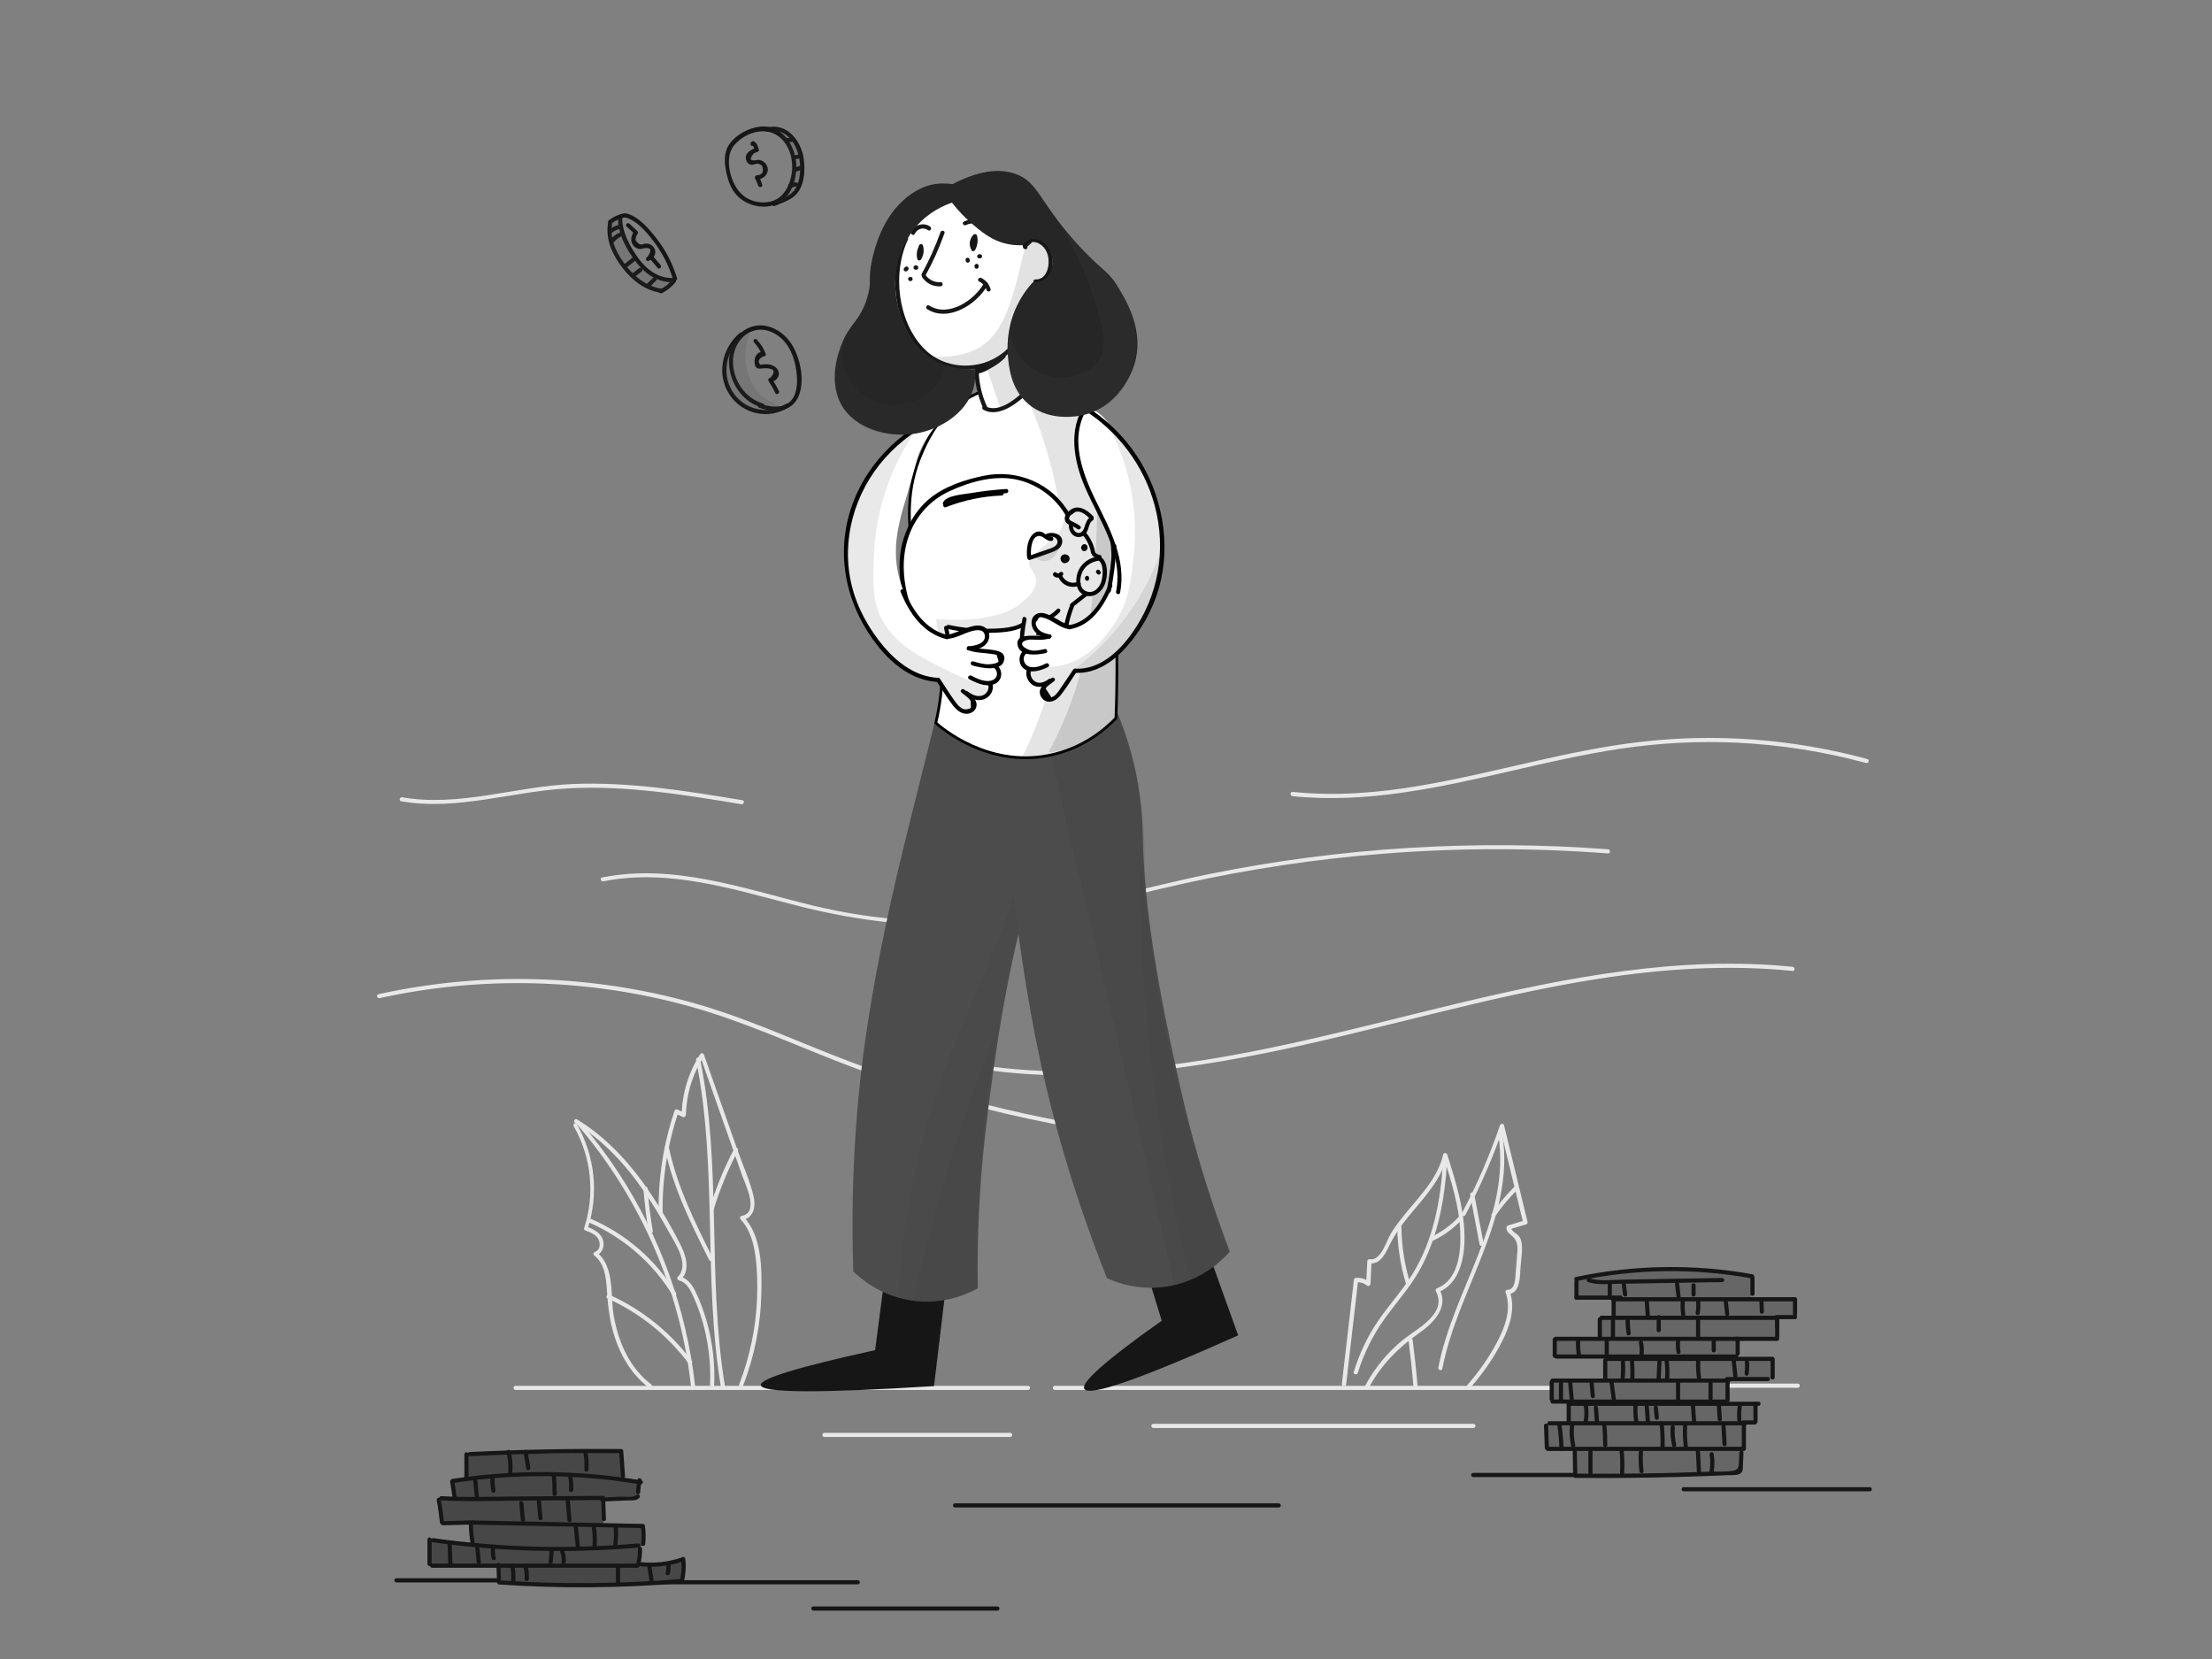 <svg xmlns="http://www.w3.org/2000/svg" viewBox="0 0 1600 1200"><rect x="0" y="0" width="1600" height="1200" fill="#808080" stroke="none"/><style>.st0{fill:#e8e8e8}.st1{fill:#161616}.st4,.st5{opacity:.14;fill:#3f3f3f}.st5{opacity:.15}.st6{fill:#4c4c4c}.st9{opacity:.17;fill:#3f3f3f}.st11{fill:#fff}.st12,.st13{opacity:.12;fill:#3f3f3f}.st13{opacity:.11}</style><g id="background"><path class="st0" d="M372.9 1005.4h370.7c1.9 0 1.9-3 0-3H372.9c-1.9 0-1.9 3 0 3zM763 1005.4h378.8c1.9 0 1.9-3 0-3H763c-1.9 0-1.9 3 0 3zM834.3 1032.9h231.5c1.9 0 1.9-3 0-3H834.3c-2 0-2 3 0 3zM596.3 1039.4h134.4c1.9 0 1.9-3 0-3H596.3c-1.9 0-1.9 3 0 3zM1193.6 1003.8h106.8c1.9 0 1.9-3 0-3h-106.8c-1.9 0-1.9 3 0 3z"/><path class="st0" d="M415 814.7c12.8 22.3 15.5 49.2 7.5 73.6-.3.8.3 1.6 1 1.8 3 1 6.1 2.3 8.2 4.6 2.7 3 3.3 9-1.3 10.8-.9.4-1.7 1.7-.7 2.5 7.8 6.1 8.7 16.3 9.3 25.5.6 9.1 1.5 18.1 3.7 26.9 4.3 17 12.7 32.8 26.8 43.5 1.5 1.2 3-1.4 1.5-2.6-15.6-11.8-23.6-30.3-27-49.1-2.7-14.6.9-36-12.3-46.3-.2.8-.4 1.7-.7 2.5 4.2-1.7 6.3-6 5.4-10.5-1.2-5.9-7.1-9-12.4-10.7.3.6.7 1.2 1 1.8 8.3-25.2 5.4-53-7.8-75.9-.6-1.6-3.2-.1-2.2 1.6z"/><path class="st0" d="M415.9 812.3c20.4 12.5 36.7 30.1 50.1 49.7 6.5 9.4 12.4 19.3 17.9 29.3 4.6 8.4 15.1 23.4 6.4 32.3-.8.8-.4 2.2.7 2.5 6.8 1.8 9.6 9.5 12.1 15.4 2.6 6.2 4.7 12.6 6.3 19.1 3.4 13.5 4.8 27.4 4.2 41.3-.1 1.9 2.9 1.9 3 0 .6-16-1.2-32-5.8-47.4-2.1-7-4.6-13.9-7.8-20.4-2.4-4.9-5.7-9.4-11.2-10.9.2.8.4 1.7.7 2.5 7.4-7.5 3.3-18.5-.9-26.6-6.1-11.9-12.8-23.5-20.2-34.6-14.3-21.6-31.7-41.2-54-54.8-1.6-1-3.1 1.6-1.5 2.6z"/><path class="st0" d="M417.3 813.2c45.6 52.9 74.6 119.2 82.4 188.6.2 1.9 3.2 1.9 3 0-6.2-54.7-25.3-107.8-55.5-153.8-8.5-12.9-17.8-25.2-27.9-36.9-1.2-1.5-3.3.7-2 2.1z"/><path class="st0" d="M425.9 884.2c25.1 10.9 46.2 29.2 60.5 52.5 1 1.6 3.6.1 2.6-1.5-14.5-23.7-36-42.5-61.6-53.6-1.7-.7-3.2 1.8-1.5 2.6zM465.4 859.7c.8 10.6 2 21 3.9 31.5.3 1.9 3.2 1.1 2.9-.8-1.8-10.2-3-20.4-3.8-30.7-.2-1.9-3.2-1.9-3 0zM439.4 939.2c23.1 10.4 43.3 26.5 58.5 46.8 1.1 1.5 3.7 0 2.6-1.5-15.5-20.7-35.9-37.2-59.6-47.9-1.7-.7-3.2 1.8-1.5 2.6zM479.3 876.7c-.3-24.6 3.6-49 11.4-72.3-.7.3-1.5.6-2.2.9 1.8.9 3.5 1.8 5.3 2.6 1 .5 2.2-.1 2.3-1.3.4-15.2 4.8-29.7 13-42.5-.9-.1-1.8-.2-2.7-.4 6.8 19.4 13.6 38.7 20.4 58.1 3.3 9.4 6.6 18.7 9.9 28.1 2.5 7.1 12.8 27.4-.3 29.6-1.2.2-1.4 1.8-.7 2.5 6.9 7.4 9.5 17.3 10.8 27.1 1.3 10.1 1.5 20.3 1.1 30.4-.9 21.2-5.3 42-12.9 61.8-.7 1.8 2.2 2.6 2.9.8 8.1-21.1 12.6-43.6 13.1-66.2.4-18.3.5-41.7-12.9-55.9-.2.8-.4 1.7-.7 2.5 7.7-1.3 9.6-9.5 8.2-16.2-2.5-11.5-7.8-22.9-11.7-34-8.1-23.1-16.3-46.2-24.4-69.4-.4-1.2-2-1.5-2.7-.4-8.5 13.2-13.1 28.3-13.4 44 .8-.4 1.5-.9 2.3-1.3-1.8-.9-3.5-1.8-5.3-2.6-.9-.5-1.9-.1-2.2.9-7.9 23.6-11.8 48.2-11.5 73.1-.1 2 2.9 2 2.9.1z"/><path class="st0" d="M503.5 766.8c15.7 77.9 5 158 17.9 236.2.3 1.9 3.2 1.1 2.9-.8-12.8-78.2-2.1-158.4-17.9-236.2-.4-1.9-3.3-1.1-2.9.8z"/><path class="st0" d="M480.9 830.5c5.9 28.6 19 54.8 32 80.8.9 1.7 3.5.2 2.6-1.5-12.9-25.7-25.8-51.7-31.7-80-.4-2-3.3-1.2-2.9.7zM531.1 830.9c-7.3 13.8-13.2 28.3-17.8 43.2-.6 1.8 2.3 2.6 2.9.8 4.5-14.7 10.4-28.9 17.5-42.5.9-1.7-1.7-3.2-2.6-1.5zM973.7 1001.3l8.7-75.3-1.5 1.5c3-.2 5.3.4 7.8 2.3 1 .8 2.5.3 2.6-1.1.3-5.5.5-10.9.8-16.4-.6.5-1.3 1-1.9 1.4 7.3 1.3 11.2-5.5 13.9-11.1 4.1-8.6 9.3-16.1 15.3-23.4 10.9-13.2 23.3-26.1 27.4-43.3h-2.9c5.6 17.7 11.4 35.7 12.3 54.4.7 14.4-.9 35.3-16.7 41.5-.9.4-1.4 1.3-.9 2.2 8.7 16.2-14 27.2-23.9 35.2-11.1 9-20.2 20.2-27 32.7-.9 1.7 1.7 3.2 2.6 1.5 8.7-15.9 20.8-28.4 35.6-38.7 10.2-7.1 22.5-18.7 15.3-32.2-.3.7-.6 1.5-.9 2.2 14.6-5.8 18.6-22.7 19-36.9.5-21.5-6.1-42.4-12.5-62.7-.4-1.4-2.5-1.5-2.9 0-3.7 15.7-14.7 27.7-24.8 39.7-4.7 5.6-9.3 11.3-13.1 17.5-3.1 5.2-7.2 19.9-15.1 18.5-1-.2-1.8.4-1.9 1.4-.3 5.5-.5 10.9-.8 16.4.9-.4 1.7-.7 2.6-1.1-3-2.4-6.1-3.4-10-3.2-.9.1-1.4.6-1.5 1.5l-8.7 75.3c-.1 2.1 2.9 2.1 3.1.2z"/><path class="st0" d="M1043.8 839.9c-1.7 28.4-7 57.3-22.2 81.8-7.4 12-17.2 22.5-25.1 34.2-7.6 11.2-13.3 23.5-17.3 36.4-.6 1.8 2.3 2.6 2.9.8 4.4-14.1 10.9-27.3 19.5-39.3 8.4-11.7 18.1-22.4 25.2-35 13.4-24 18.3-51.7 19.9-78.9.2-1.9-2.8-1.9-2.9 0z"/><path class="st0" d="M1010.7 887.8c.2 14 2.3 27.8 6.4 41.2.6 1.8 3.5 1.1 2.9-.8-4-13.1-6.1-26.6-6.3-40.4-.1-1.9-3.1-2-3 0zM1036.2 897.6c7.9-3.7 14.9-8.8 20.9-15.1 1.3-1.4-.8-3.5-2.1-2.1-5.9 6.1-12.6 11-20.3 14.6-1.8.8-.2 3.4 1.5 2.6zM1025.3 1002.1c-.9-11-2.1-22-3.5-32.9-.2-1.9-3.3-1.9-3 0 1.4 10.9 2.6 21.9 3.5 32.9.1 1.9 3.1 1.9 3 0z"/><path class="st0" d="M1059.9 878.9c10.9-20.6 20.2-42.1 27.8-64.2h-2.9c5.7 23.3 11.3 46.6 17 69.9.3-.6.7-1.2 1-1.8l-12 3.6c-.7.2-1.1.8-1.1 1.4-.2 2.4 1.1 3.8 2.9 5.2 4.2 3.5 5.3 6.3 5 11.8-.3 5-.8 9.9-1.2 14.8-.3 3.8-.1 13.6-6 13.3-.9 0-1.8 1-1.4 1.9 4.5 12.5-.5 25.4-6.4 36.5-5.8 10.9-12.9 21-21.1 30.3-1.3 1.4.8 3.6 2.1 2.1 9.1-10.3 17-21.7 23.2-34 5.5-11 9.5-23.6 5.2-35.7-.5.6-1 1.3-1.4 1.9 9.4.5 8.8-14 9.3-20 .4-5.5 1.6-11.5.7-17-.3-1.8-.9-3.5-2-4.9-1.5-1.9-5.8-3.6-5.6-6.2-.4.5-.7 1-1.1 1.4l12-3.6c.8-.2 1.2-1 1-1.8-5.7-23.3-11.3-46.6-17-69.9-.4-1.5-2.4-1.3-2.9 0-7.5 21.9-16.6 43-27.5 63.5-1.1 1.7 1.5 3.2 2.4 1.5z"/><path class="st0" d="M1083.8 821.2c9.4 59.9-32.6 111.4-43.4 168-.4 1.9 2.5 2.7 2.9.8 10.9-57.3 52.9-108.9 43.4-169.6-.3-1.9-3.2-1.1-2.9.8z"/><path class="st0" d="M1063.4 864.3c2.3 11.9 4.5 23.8 6.8 35.8.4 1.9 3.3 1.1 2.9-.8-2.3-11.9-4.5-23.8-6.8-35.8-.4-1.9-3.2-1.1-2.9.8zM1081.6 879.6c4.6-6.7 9.8-12.9 15.5-18.7 1.4-1.4-.8-3.5-2.1-2.1-5.9 5.9-11.2 12.4-16 19.3-1.1 1.6 1.5 3.1 2.6 1.5zM274.5 722c73.6-16.2 150.8-14.3 223.5 5.7 37.1 10.2 72.1 26.1 107.9 40.1 35.3 13.8 71.4 25.3 108.2 34.5 41.1 10.3 82.9 17.7 125.1 22.2 1.9.2 1.9-2.8 0-3-76.4-8.2-151.8-26.1-223.7-53.3C579.2 754.5 544 738 506.8 727c-35.3-10.4-71.9-16.5-108.7-18.3-41.7-2.1-83.6 1.5-124.3 10.4-1.9.4-1.1 3.3.7 2.9zM674.5 766.5c78.8 19.4 160.7 11.3 239.4-4.5 81.1-16.3 160.4-41.2 242.2-54 46.4-7.3 93.6-10.4 140.5-5.7 1.9.2 1.9-2.8 0-3-82-8.2-163.6 7.7-243 26.7-80 19.2-159.6 41.8-242 47.7-45.7 3.2-91.7 1-136.3-10-1.9-.6-2.7 2.3-.8 2.8zM436.4 637.5c47.4-9.5 94.4 5.9 139.9 17.5 46.1 11.8 93 17.2 140.5 12.5 47.2-4.7 92.8-18.1 139-28.3 47.7-10.6 96.2-17.9 144.9-21.7 54-4.3 108.3-4.3 162.4-.2 1.9.1 1.9-2.9 0-3-96-7.2-192.9-1.3-287.3 17.7-47.5 9.6-94.1 23.8-142.2 30.6-49.1 6.9-98.4 3.9-146.5-7.8-49.5-12.1-100.1-30.4-151.6-20.1-1.8.2-1 3.1.9 2.8zM934.9 575.9c53.4 5.5 106.2-6.3 157.9-18.2 26.4-6.1 52.9-12.2 79.7-16.2 27.7-4.1 55.8-5.6 83.8-4.3 31.6 1.5 62.9 6.4 93.5 14.7 1.9.5 2.7-2.4.8-2.9-53.5-14.5-109.6-18.8-164.6-12.3-53.7 6.3-105.5 22.6-158.7 31.6-30.5 5.2-61.4 7.7-92.3 4.5-2-.1-2 2.9-.1 3.1zM290.2 579.6c40.3 7 80-7.1 120.1-9.3 42.3-2.4 84.4 4.5 125.9 11.4 1.9.3 2.7-2.6.8-2.9-40.6-6.7-81.6-13.4-122.9-11.7-41 1.7-82 16.8-123.2 9.6-1.8-.3-2.6 2.6-.7 2.9z"/><path class="st1" d="M477 1146h143.5c1.9 0 1.9-3 0-3H477c-1.9 0-1.9 3 0 3zM588.3 1165h133.2c1.9 0 1.9-3 0-3H588.3c-1.9 0-1.9 3 0 3zM361.4 1141.6h-74.7c-1.9 0-1.9 3 0 3h74.7c1.9 0 1.9-3 0-3zM690.8 1090.4H925c1.9 0 1.9-3 0-3H690.8c-1.9 0-2 3 0 3zM1065.6 1068.4h87.8c1.9 0 1.9-3 0-3h-87.8c-2 0-2 3 0 3zM1217.8 1078.7h134.7c1.9 0 1.9-3 0-3h-134.7c-1.9 0-1.9 3 0 3z"/></g><g id="coins"><path d="M338.3 1052.2c-.4 5.7-.7 11.3-1.1 17-3.1.9-6.3 1.9-9.4 2.8.5 4 1.1 8 1.6 12h-11.5c.7 5.8 1.5 11.6 2.2 17.4 6.5.1 13.1.2 19.6.4.7 4.7 1.5 9.4 2.2 14.1-4.6 0-9.4-.1-14.4-.4-5.9-.3-11.4-.8-16.6-1.5-.2 6.2-.5 12.3-.7 18.5 16.4-.2 32.8-.5 49.2-.7l1.5 12.9c30.5 3.4 65.4 4.6 103.6 1.1 10.5-1 20.6-2.2 30.3-3.7v-14.8c-3.5 1.4-7.7 2.7-12.6 3.7-8.2 1.6-15.3 1.6-20.7 1.1.6-3.9 1.2-7.9 1.8-11.8.8-2.6 1.6-5.8 1.8-9.6.2-2.5.1-4.7 0-6.7-9.5.1-19 .2-28.5.4-.2-6.5-.5-13.1-.7-19.6 8.8-.7 17.5-1.5 26.3-2.2.2-3.5.5-6.9.7-10.4-4.4-.6-8.9-1.2-13.3-1.8-.2-6.7-.5-13.3-.7-20-36.8.6-73.7 1.2-110.6 1.8z" fill="#474747"/><path d="M1140.6 925.9c-.1 4.1-.2 8.2-.3 12.2 9.1.6 18.2 1.2 27.3 1.7v11.5c-3.4.8-6.8 1.6-10.1 2.4-.2 4.4-.5 8.9-.7 13.3l-31.8.3c-.3 4.4-.7 8.9-1 13.3 12.5.2 25 .5 37.4.7v16.1c-12.7.3-25.4.7-38.1 1-.2 5.1-.5 10.3-.7 15.4 4.1.3 8.2.7 12.2 1l.3 13.6c-5.5.5-11 .9-16.4 1.4.2 5.9.5 11.9.7 17.8l19.9-.3v18.9c14.9.8 30.4 1.3 46.5 1.4 25.2.1 49.1-.8 71.4-2.4 1.1-4.8 2.1-10.1 2.8-15.7.9-7.1 1.3-13.7 1.4-19.6 2.8-.5 5.6-.9 8.4-1.4l.3-12.9-21-.3c.3-5.7.7-11.4 1-17.1 10.6-.3 21.2-.7 31.8-1l.3-15h-26.6c.3-4.1.7-8.2 1-12.2 9.7-.6 19.4-1.2 29-1.7l.3-15h12.9c-.2-4.5-.5-9.1-.7-13.6-10.6.2-21.2.5-31.8.7.3-5.5.7-11 1-16.4-12.9-3-27.9-5.4-44.8-6.3-33-2-61.3 2.8-81.9 8.2z" fill="#666"/><path class="st1" d="M359.1 1131.9c.1 4.2.3 8.5.4 12.7 0 .9.7 1.4 1.5 1.5 44.1 3 88.3 2.7 132.3-1 .6-.1 1.3-.4 1.4-1.1 1.3-5.5 1.6-10.8 1-16.4-.2-1.9-3.2-1.9-3 0 .6 5.3.3 10.4-.9 15.6.5-.4 1-.7 1.4-1.1-44 3.6-88.3 4-132.3 1l1.5 1.5c-.1-4.2-.3-8.5-.4-12.7 0-1.9-3-1.9-2.9 0zM309.2 1113.6v17.7c0 1.9 3 1.9 3 0v-17.7c0-2-3-2-3 0z"/><path class="st1" d="M312.5 1134H461c1.9 0 1.9-3 0-3H312.5c-1.9 0-1.9 3 0 3z"/><path class="st1" d="M369.4 1134.3c.4 3.3.5 6.5.3 9.8-.1 1.9 2.9 1.9 3 0 .2-3.3.2-6.5-.3-9.8-.2-1.9-3.2-1.9-3 0zM378.9 1134.7c.6 2.5.7 5 .6 7.5-.1 1.9 2.9 1.9 3 0 .2-2.8 0-5.6-.7-8.3-.4-1.8-3.3-1-2.9.8zM463 1132.3c1-3.9 1.5-7.9 1.4-12 0-1.9-3-1.9-3 0 .1 3.8-.3 7.5-1.3 11.2-.5 1.8 2.4 2.6 2.9.8z"/><path class="st1" d="M312.7 1115.5c49.4 6.9 99.3 8.2 149 3.9 1.9-.2 1.9-3.2 0-3-49.4 4.3-99.1 3.1-148.2-3.8-1.9-.3-2.7 2.6-.8 2.9zM464.1 1133c9.9.9 19.7-.3 29.2-3.3 1.8-.6 1-3.5-.8-2.9-9.3 3-18.7 4.1-28.4 3.2-1.9-.1-1.9 2.9 0 3zM445.5 1134.3v10.4c0 1.9 3 1.9 3 0v-10.4c0-1.9-3-1.9-3 0z"/><path class="st1" d="M468.1 1132.3c.6 3.7 1.1 7.4 1.7 11 .3 1.9 3.2 1.1 2.9-.8-.6-3.7-1.1-7.4-1.7-11-.3-1.9-3.1-1.1-2.9.8zM481.9 1131.7c.3 2 .1 4-.4 5.9-.5 1.9 2.4 2.7 2.9.8.7-2.5.8-5 .4-7.5-.3-1.9-3.2-1.1-2.9.8zM323.7 1116l.6 15.9c.1 1.9 3.1 1.9 3 0l-.6-15.9c-.1-1.9-3.1-1.9-3 0zM343.6 1117.8c.4 4.1.8 8.2 1.2 12.2.2 1.9 3.2 1.9 3 0-.4-4.1-.8-8.2-1.2-12.2-.2-1.9-3.2-1.9-3 0zM355.1 1120.3c-.3 2.4-.1 4.8.6 7.1.5 1.9 3.4 1.1 2.9-.8-.6-2.1-.7-4.2-.5-6.3.2-1.9-2.8-1.9-3 0zM339.1 1102.6c.1 4.7.5 9.3 1.3 13.8.3 1.9 3.2 1.1 2.9-.8-.8-4.3-1.2-8.7-1.2-13 0-2-3-2-3 0z"/><path class="st1" d="M342.5 1102.8c40.8.8 81.6 1.7 122.4 2.5-.5-.4-1-.7-1.4-1.1.7 4.2.7 8.3.2 12.6-.2 1.9 2.8 1.9 3 0 .5-4.5.4-8.9-.3-13.4-.1-.7-.8-1.1-1.4-1.1-40.8-.8-81.6-1.7-122.4-2.5-2 0-2 3-.1 3zM315.9 1085.2c1 5.3 1.7 10.7 2.3 16.1.2 1.9 3.2 1.9 3 0-.6-5.7-1.4-11.3-2.4-16.9-.3-1.9-3.2-1.1-2.9.8z"/><path class="st1" d="M319.2 1085.2c19.4 1.2 38.9.4 58.3.2 19.6-.1 39.2-.3 58.8-.4l-1.5-1.5c.2 5.1.4 10.2.5 15.3.1 1.9 3.1 1.9 3 0-.2-5.1-.4-10.2-.5-15.3 0-.8-.7-1.5-1.5-1.5-19.6.1-39.2.3-58.8.4-19.4.1-38.9.9-58.3-.2-1.9-.1-1.9 2.9 0 3zM320.5 1103.3l21.4-.6c1.9-.1 1.9-3.1 0-3l-21.4.6c-1.9 0-2 3 0 3z"/><path class="st1" d="M325.6 1071.8c.6 4.1 1.2 8.1 1.9 12.2.3 1.9 3.2 1.1 2.9-.8-.6-4.1-1.2-8.1-1.9-12.2-.3-1.9-3.2-1.1-2.9.8z"/><path class="st1" d="M328.3 1072.6c44.7-6.8 90.2-6.5 134.8 1.1 1.9.3 2.7-2.6.8-2.9-45.1-7.6-91.2-8-136.4-1.1-1.9.3-1.1 3.2.8 2.9zM435.5 1086.1c6.2-.3 12.3-.6 18.5-.8 3-.1 6.6.5 8.6-2.1 1.2-1.5-1.4-3-2.6-1.5-1.2 1.6-10.1.8-11.8.9l-12.6.6c-2.1 0-2.1 3-.1 2.9z"/><path class="st1" d="M461.2 1070.3c-.6 3-1 6-1.1 9-.1 1.9 2.9 1.9 3 0 .1-2.8.4-5.5 1-8.2.4-1.9-2.5-2.7-2.9-.8zM338.9 1068.9v-17c0-1.9-3-1.9-3 0v17c0 2 3 2 3 0z"/><path class="st1" d="M339.8 1053.3c36.5-1.8 73.1-2.5 109.6-2.2 1.9 0 1.9-3 0-3-36.5-.3-73.1.4-109.6 2.2-1.9.1-1.9 3.1 0 3z"/><path class="st1" d="M447.9 1050.8c.4 5.7.8 11.3 1.2 17 .1 1.9 3.1 1.9 3 0-.4-5.7-.8-11.3-1.2-17-.1-2-3.1-2-3 0zM342.3 1071.3c.4 3.7.7 7.4 1.1 11.2.2 1.9 3.2 1.9 3 0-.4-3.7-.7-7.4-1.1-11.2-.1-1.9-3.2-1.9-3 0zM354.7 1069.5c-.1 3.1.2 6.1.8 9.2.3 1.9 3.2 1.1 2.9-.8-.5-2.8-.7-5.6-.7-8.4 0-1.9-3-1.9-3 0zM375.6 1087.1c.4 4.1.7 8.2 1.1 12.3.2 1.9 3.2 1.9 3 0-.4-4.1-.7-8.2-1.1-12.3-.1-1.9-3.1-1.9-3 0zM388.3 1085.9c.4 4.1.7 8.2 1.1 12.3.2 1.9 3.2 1.9 3 0-.4-4.1-.7-8.2-1.1-12.3-.2-1.9-3.2-1.9-3 0zM409.2 1085.4l1.2 14.1c.2 1.9 3.2 1.9 3 0l-1.2-14.1c-.1-2-3.1-2-3 0zM415 1104.1c.5 4.7.9 9.4 1.4 14.1.2 1.9 3.2 1.9 3 0-.5-4.7-.9-9.4-1.4-14.1-.2-1.9-3.2-1.9-3 0zM428 1104.5c.7 4.3.8 8.7.6 13.1-.1 1.9 2.9 1.9 3 0 .3-4.7.1-9.3-.7-13.9-.3-1.9-3.2-1.1-2.9.8zM443.8 1103.5c.4 4.5.4 9-.2 13.5-.2 1.9 2.8 1.9 3 0 .5-4.5.6-9 .2-13.5-.1-1.9-3.1-1.9-3 0zM397.6 1121.1c-.3 2.9-.5 5.9-.8 8.8-.2 1.9 2.8 1.9 3 0 .3-2.9.5-5.9.8-8.8.2-1.9-2.8-1.9-3 0zM405.2 1122.7c1 2.4 1.3 4.7 1 7.2-.2 1.9 2.8 1.9 3 0 .3-2.8-.1-5.5-1.1-8-.7-1.8-3.6-1-2.9.8zM399.1 1066.6c.4 4.7.5 9.4.6 14.1 0 1.9 3 1.9 3 0 0-4.7-.2-9.4-.6-14.1-.1-1.9-3.1-1.9-3 0zM411 1068.2c.6 3.2.8 6.3.6 9.6-.1 1.9 2.9 1.9 3 0 .3-3.5 0-6.9-.7-10.4-.4-1.9-3.3-1.1-2.9.8zM366.4 1050.6c1.2 4.7 1.5 9.4 1.2 14.2-.2 1.9 2.8 1.9 3 0 .4-5.1 0-10.1-1.3-15-.5-1.9-3.4-1.1-2.9.8zM378.7 1050.6c.7 3.9 1.3 7.8 2 11.7.3 1.9 3.2 1.1 2.9-.8-.7-3.9-1.3-7.8-2-11.7-.3-1.9-3.2-1.1-2.9.8zM422.1 1051.2c.6 3.9.8 7.9.6 11.9-.1 1.9 2.9 1.9 3 0 .3-4.3 0-8.5-.7-12.7-.3-1.9-3.2-1.1-2.9.8zM1137.6 1050.2c.1 5.8.2 11.6.3 17.3 0 .8.7 1.5 1.5 1.5 25 .2 49.9 0 74.9-.7 12.1-.3 24.3-.8 36.4-1.3 2.9-.1 7.7.6 9.4-2.6.7-1.3.6-3.3.6-4.6.2-3 .3-6.1.4-9.2.1-1.9-2.9-1.9-3 0-.1 2.4-.2 4.9-.3 7.3-.2 3.5-.5 5.2-4.2 5.9-5.3 1-11.3.5-16.7.7-10.8.4-21.7.7-32.5 1-21.7.5-43.4.6-65 .4l1.5 1.5c-.1-5.8-.2-11.6-.3-17.3-.1-1.8-3.1-1.8-3 .1zM1116.8 1031.1c.2 5.4.4 10.8.6 16.3.1 1.9 3.1 1.9 3 0-.2-5.4-.4-10.8-.6-16.3 0-1.9-3-1.9-3 0z"/><path class="st1" d="M1119.6 1049.5h141.3c1.9 0 1.9-3 0-3h-141.3c-1.9 0-1.9 3 0 3zM1120.7 1031h141.8c1.9 0 1.9-3 0-3h-141.8c-1.9 0-1.9 3 0 3z"/><path class="st1" d="M1259.9 1030v17.9c0 1.9 3 1.9 3 0V1030c0-1.9-3-1.9-3 0zM1136.2 1028.9v-13.5c0-1.9-3-1.9-3 0v13.5c0 1.9 3 1.9 3 0z"/><path class="st1" d="M1135.8 1016.9H1272c1.9 0 1.9-3 0-3h-136.2c-1.9 0-1.9 3 0 3z"/><path class="st1" d="M1268.3 1015.4v12.9c0 1.9 3 1.9 3 0v-12.9c0-1.9-3-1.9-3 0z"/><path class="st1" d="M1260.9 1030.4h8.4c1.9 0 1.9-3 0-3h-8.4c-2 0-2 3 0 3zM1120.9 999.7v12.3c0 1.9 3 1.9 3 0v-12.3c0-1.9-3-1.9-3 0z"/><path class="st1" d="M1123 1000.1h127.3c1.9 0 1.9-3 0-3H1123c-2 0-2 3 0 3z"/><path class="st1" d="M1248.1 999.2v13.5c0 1.9 3 1.9 3 0v-13.5c0-1.9-3-2-3 0z"/><path class="st1" d="M1123 1015.3h125c1.9 0 1.9-3 0-3h-125c-2 0-2 3 0 3zM1162.6 996.9V984c0-1.9-3-1.9-3 0v12.9c0 2 3 2 3 0z"/><path class="st1" d="M1161.6 984.4h120.5c1.9 0 1.9-3 0-3h-120.5c-1.9 0-1.9 3 0 3zM1249.1 999h29.7c1.9 0 1.9-3 0-3h-29.7c-1.9 0-1.9 3 0 3z"/><path class="st1" d="M1280.7 983.5v12.9c0 1.9 3 1.9 3 0v-12.9c0-1.9-3-1.9-3 0zM1125.8 982.7h130.1c1.9 0 1.9-3 0-3h-130.1c-2 0-2 3 0 3z"/><path class="st1" d="M1126.1 980.7v-11.8c0-1.9-3-1.9-3 0v11.8c0 1.9 3 1.9 3 0z"/><path class="st1" d="M1125.2 969.9h131.2c1.9 0 1.9-3 0-3h-131.2c-1.9 0-1.9 3 0 3z"/><path class="st1" d="M1255.4 968.4v10.7c0 1.9 3 1.9 3 0v-10.7c0-2-3-2-3 0zM1158.7 967.2v-12.9c0-1.9-3-1.9-3 0v12.9c0 2 3 2 3 0z"/><path class="st1" d="M1158.3 954.7h127.3c1.9 0 1.9-3 0-3h-127.3c-2 0-2 3 0 3z"/><path class="st1" d="M1284 953.8v6.2c0 1.9 3 1.9 3 0v-6.2c0-2-3-2-3 0zM1255.8 969.9h29.7c1.9 0 1.9-3 0-3h-29.7c-1.9 0-1.9 3 0 3z"/><path class="st1" d="M1284 955.5v11.2c0 1.9 3 1.9 3 0v-11.2c0-2-3-2-3 0zM1168.7 951v-10.7c0-1.9-3-1.9-3 0V951c0 1.9 3 1.9 3 0z"/><path class="st1" d="M1166.7 941.3h130.6c1.9 0 1.9-3 0-3h-130.6c-1.9 0-2 3 0 3z"/><path class="st1" d="M1297.3 941.3c1.9 0 1.9-3 0-3s-1.9 3 0 3z"/><path class="st1" d="M1296.9 939.8v10.7c0 1.9 3 1.9 3 0v-10.7c0-2-3-2-3 0z"/><path class="st1" d="M1285 954.2h13.5c1.9 0 1.9-3 0-3H1285c-2 0-2 3 0 3zM1138.8 926.9v11.8c0 1.9 3 1.9 3 0v-11.8c0-2-3-2-3 0z"/><path class="st1" d="M1140.3 940.1h32c1.9 0 1.9-3 0-3h-32c-1.9 0-1.9 3 0 3zM1140.6 926.6c41.5-8.8 84.4-9.5 126.2-2 1.9.3 2.7-2.6.8-2.9-42.3-7.6-85.7-6.9-127.8 2-1.9.4-1.1 3.3.8 2.9z"/><path class="st1" d="M1266.1 924.1v11.8c0 1.9 3 1.9 3 0v-11.8c0-2-3-2-3 0zM1148.8 927.4c7.1 2.2 14.9 1.3 22.2 1.2 8.2-.1 16.4-.3 24.6-.4 16.7-.3 33.4-.6 50.1-.8 1.9 0 1.9-3 0-3-16.1.3-32.1.5-48.2.8-7.9.1-15.7.3-23.6.4-7.9.1-16.7 1.4-24.4-1-1.8-.6-2.6 2.3-.7 2.8z"/><path class="st1" d="M1162.9 928.5v10.1c0 1.9 3 1.9 3 0v-10.1c0-1.9-3-1.9-3 0zM1173.1 929.1c.3 2.4.6 4.9.9 7.3.2 1.9 3.2 1.9 3 0-.3-2.4-.6-4.9-.9-7.3-.2-1.9-3.2-1.9-3 0zM1211.6 928.6c.3 3 .6 6 1 9 .2 1.9 3.2 1.9 3 0-.3-3-.6-6-1-9-.2-1.9-3.2-2-3 0zM1223.5 929.7v6.7c0 1.9 3 1.9 3 0v-6.7c0-2-3-2-3 0zM1215.7 941.4c-.3 3.3-.1 6.6.4 10 .3 1.9 3.2 1.1 2.9-.8-.5-3-.5-6.1-.3-9.2.1-1.9-2.9-1.9-3 0zM1226.8 941.4c.3 2.7.2 5.4-.3 8-.3 1.9 2.5 2.7 2.9.8.5-2.9.7-5.9.4-8.8-.2-1.9-3.2-1.9-3 0zM1165.2 954.9v12.3c0 1.9 3 1.9 3 0v-12.3c0-1.9-3-1.9-3 0zM1175.8 955.5c0 3.1.3 6.2.8 9.4.3 1.9 3.2 1.1 2.9-.8-.4-2.8-.6-5.7-.6-8.6-.1-2-3.1-2-3.1 0zM1189.7 941.5c.2 3.5.5 7.1.7 10.6.1 1.9 3.1 1.9 3 0-.2-3.5-.5-7.1-.7-10.6-.1-2-3.1-2-3 0zM1246.7 940.3c.4 3.4.7 6.7 1.1 10.1.2 1.9 3.2 1.9 3 0-.4-3.4-.7-6.7-1.1-10.1-.2-1.9-3.2-1.9-3 0zM1272.6 940.9c.1 2.6.2 5.2.3 7.9.1 1.9 3.1 1.9 3 0-.1-2.6-.2-5.2-.3-7.9-.1-2-3.1-2-3 0zM1226.8 954.3v11.8c0 1.9 3 1.9 3 0v-11.8c0-1.9-3-1.9-3 0zM1198.3 952.7v9.5c0 1.9 3 1.9 3 0v-9.5c0-2-3-2-3 0zM1140 969.5c-.2 3.9 0 7.7.7 11.6.3 1.9 3.2 1.1 2.9-.8-.6-3.6-.8-7.2-.6-10.8.1-2-2.9-2-3 0zM1160.7 970v10.1c0 1.9 3 1.9 3 0V970c0-1.9-3-1.9-3 0zM1185.5 971.5c.5 2.7.6 5.3.4 8-.2 1.9 2.8 1.9 3 0 .3-3 .1-5.9-.5-8.8-.4-1.9-3.3-1.1-2.9.8zM1212.3 970c-.3 2.8-.1 5.5.4 8.3.4 1.9 3.3 1.1 2.9-.8-.5-2.5-.6-5-.3-7.5.2-1.9-2.8-1.9-3 0zM1238.1 969.5v7.3c0 1.9 3 1.9 3 0v-7.3c0-2-3-2-3 0zM1172.4 984.6c.2 4.1.2 8.2-.2 12.4-.2 1.9 2.8 1.9 3 0 .4-4.1.5-8.2.2-12.4-.1-1.9-3.1-1.9-3 0zM1179 984.6c.3 4.3.4 8.6.2 12.9-.1 1.9 2.9 1.9 3 0 .2-4.3.1-8.6-.2-12.9-.2-1.9-3.2-1.9-3 0zM1198.9 982.9c-.2 5-.5 10.1-.7 15.1-.1 1.9 2.9 1.9 3 0 .2-5 .5-10.1.7-15.1.1-1.9-2.9-1.9-3 0zM1204 984c.5 4.3.7 8.6.4 12.9-.1 1.9 2.9 1.9 3 0 .3-4.3.1-8.6-.4-12.9-.2-1.9-3.2-1.9-3 0zM1226.9 983.5c-.3 4.7-.1 9.2.6 13.8.3 1.9 3.2 1.1 2.9-.8-.6-4.3-.7-8.7-.5-13.1.1-1.8-2.9-1.8-3 .1zM1252.5 983.5c.4 3.9.8 7.8 1.2 11.8.2 1.9 3.2 1.9 3 0-.4-3.9-.8-7.8-1.2-11.8-.2-1.9-3.2-1.9-3 0zM1262.1 985.2c.2 2.7.2 5.4-.2 8-.3 1.9 2.6 2.7 2.9.8.5-2.9.6-5.9.3-8.8-.2-1.9-3.2-2-3 0zM1127.6 1000.9v11.8c0 1.9 3 1.9 3 0v-11.8c0-2-3-2-3 0zM1134.3 1000.3c.4 4.1.7 8.2 1.1 12.3.2 1.9 3.2 1.9 3 0-.4-4.1-.7-8.2-1.1-12.3-.1-1.9-3.1-1.9-3 0zM1149.7 999.2c.3 3.6.6 7.1.9 10.7.2 1.9 3.2 1.9 3 0-.3-3.6-.6-7.1-.9-10.7-.2-1.9-3.2-2-3 0zM1164.2 999.8c.5 4.1 1.1 8.2 1.6 12.3.3 1.9 3.3 1.9 3 0-.5-4.1-1.1-8.2-1.6-12.3-.2-1.9-3.2-1.9-3 0zM1212.3 1000.3v14.6c0 1.9 3 1.9 3 0v-14.6c0-1.9-3-1.9-3 0zM1235.8 999.2v12.3c0 1.9 3 1.9 3 0v-12.3c0-1.9-3-2-3 0zM1145.6 1017c.6 3.6.6 7.3-.1 10.9-.3 1.9 2.5 2.7 2.9.8.8-4.2.8-8.3.1-12.5-.4-1.9-3.2-1.1-2.9.8zM1152.9 1018.2c.2 3.4.5 6.7.7 10.1.1 1.9 3.1 1.9 3 0-.2-3.4-.5-6.7-.7-10.1-.2-1.9-3.2-1.9-3 0zM1181.5 1017.1c-.2 4.1 0 8.1.7 12.2.3 1.9 3.2 1.1 2.9-.8-.6-3.8-.8-7.5-.6-11.4.1-1.9-2.9-1.9-3 0zM1189.7 1017.7c.2 3.4.4 6.7.7 10.1.1 1.9 3.1 1.9 3 0-.2-3.4-.4-6.7-.7-10.1-.1-1.9-3.1-1.9-3 0zM1196.2 1018.2c.2 2.4.4 4.9.7 7.3.2 1.9 3.2 1.9 3 0-.2-2.4-.4-4.9-.7-7.3-.1-1.9-3.1-1.9-3 0zM1223 1016c.3 4.1.6 8.2.9 12.4.1 1.9 3.1 1.9 3 0-.3-4.1-.6-8.2-.9-12.4-.2-1.9-3.2-1.9-3 0zM1241.8 1016.6c.2 3.4.4 6.7.7 10.1.1 1.9 3.1 1.9 3 0-.2-3.4-.4-6.7-.7-10.1-.1-1.9-3.1-2-3 0zM1257 1016.7c-.5 3.5-.7 7-.4 10.5.2 1.9 3.2 1.9 3 0-.3-3.3-.2-6.5.3-9.7.3-1.9-2.6-2.7-2.9-.8zM1126.5 1031c.8 5.6 1.3 11.3 1.5 17 .1 1.9 3.1 1.9 3 0-.2-6-.7-11.9-1.6-17.8-.2-1.9-3.1-1.1-2.9.8zM1135.6 1031.1c-.5 5.1-.2 10 .9 15 .4 1.9 3.3 1.1 2.9-.8-1-4.7-1.3-9.4-.8-14.2.2-1.9-2.8-1.9-3 0zM1158.9 1030.6c.5 4.8.7 9.7.7 14.6 0 1.9 3 1.9 3 0 0-4.9-.2-9.7-.7-14.6-.2-1.9-3.2-1.9-3 0zM1200.4 1029.5c.6 5.6.8 11.2.7 16.8 0 1.9 3 1.9 3 0 .1-5.6-.1-11.2-.7-16.8-.2-1.9-3.2-2-3 0zM1208.4 1032.3c-.3 4.5.1 8.9 1.1 13.3.4 1.9 3.3 1.1 2.9-.8-.9-4.1-1.3-8.3-1-12.5.1-2-2.9-2-3 0zM1217.4 1031.1c-.3 5.1-.1 10.1.5 15.1.2 1.9 3.2 1.9 3 0-.7-5-.8-10.1-.5-15.1.1-1.9-2.9-1.9-3 0zM1245.2 1031.7c.2 4.3.5 8.6.7 12.9.1 1.9 3.1 1.9 3 0-.2-4.3-.5-8.6-.7-12.9-.1-1.9-3.1-1.9-3 0zM1148.9 1050.2v15.1c0 1.9 3 1.9 3 0v-15.1c0-1.9-3-1.9-3 0zM1171.5 1049.6c.5 5.2.6 10.5.3 15.7-.1 1.9 2.9 1.9 3 0 .3-5.2.2-10.5-.3-15.7-.2-1.9-3.2-1.9-3 0zM1185.4 1050.2c-.3 4.7-.1 9.4.4 14 .2 1.9 3.2 1.9 3 0-.5-4.7-.7-9.3-.4-14 .1-1.9-2.9-1.9-3 0zM1226.7 1050.2c.2 4.9.5 9.7.7 14.6.1 1.9 3.1 1.9 3 0-.2-4.9-.5-9.7-.7-14.6-.1-1.9-3.1-1.9-3 0zM1236.6 1052.3c.7 4 .6 8.1-.1 12.1-.4 1.9 2.5 2.7 2.9.8.9-4.6.9-9.1.1-13.7-.4-1.9-3.3-1.1-2.9.8z"/></g><g id="flying_coins"><path class="st1" d="M439.8 161.6c-1.9 11.7 3.3 22.7 10.2 31.8 7 9.2 16.5 16.7 28.2 18.4 1.9.3 2.7-2.6.8-2.9-10.1-1.4-18.5-7.4-24.9-15.1-7.1-8.6-13.3-19.8-11.4-31.3.3-2-2.6-2.8-2.9-.9z"/><path class="st1" d="M442.4 161.6c2.9-2.2 6.2-3.7 9.8-4.4 1.9-.4 1.1-3.3-.8-2.9-4.1.8-7.8 2.6-11.1 5.1-1.5 1.3.6 3.4 2.1 2.2z"/><path class="st1" d="M452.7 157.4c8.9 2.4 17 12.8 22.1 20 5.3 7.5 9.3 15.8 12 24.5.6 1.8 3.5 1.1 2.9-.8-3.1-10-7.8-19.5-14.2-27.8-5.4-7.1-13.1-16.4-22-18.8-1.9-.5-2.7 2.4-.8 2.9z"/><path class="st1" d="M478.8 212c3.8-1.9 7.2-4.6 9.9-8 1.2-1.5-.9-3.6-2.1-2.1-2.5 3.2-5.6 5.7-9.2 7.5-1.9.9-.3 3.4 1.4 2.6z"/><path class="st1" d="M447.1 157.6c-.3 11.5 6.1 23 12.9 31.9 6.4 8.4 15.4 14.8 26.4 14.6 1.9 0 1.9-3 0-3-11.1.2-19.7-7-25.7-15.7-5.5-8.1-10.8-17.7-10.6-27.8 0-1.9-3-1.9-3 0z"/><path class="st1" d="M443.9 175.3c1.5-1.8 3.3-3.2 5.4-4.3 1.7-.8.2-3.4-1.5-2.6-2.3 1.1-4.4 2.7-6 4.7-1.2 1.5.9 3.7 2.1 2.2zM442.3 168.5c1.9-1.4 3.8-2.4 6.1-3 1.9-.5 1.1-3.4-.8-2.9-2.4.7-4.7 1.8-6.8 3.3-1.5 1.1-.1 3.7 1.5 2.6zM452.9 193.8c2.1-1.7 4.3-3.4 6.4-5.1 1.5-1.2-.6-3.3-2.1-2.1-2.1 1.7-4.3 3.4-6.4 5.1-1.6 1.2.6 3.3 2.1 2.1zM458.9 200.4l5.1-3.9c.6-.5 1-1.3.5-2.1-.4-.6-1.4-1-2.1-.5l-5.1 3.9c-.6.5-1 1.3-.5 2.1.4.6 1.4 1 2.1.5zM469.5 207.9c1.7-1.7 3.5-3.3 5.2-5 1.4-1.3-.7-3.5-2.1-2.1-1.7 1.7-3.5 3.3-5.2 5-1.4 1.3.7 3.5 2.1 2.1zM453.2 163.8c1.9 1.7 3.7 3.5 5.6 5.2-.1-.6-.2-1.2-.2-1.8-2 3.2-3.1 7.3-.4 10.5.9 1.1 2.3 2 3.8 2.3.7.1 1.3 0 2 0 .5-.1.9-.3 1.4-.4 5.5-.9 6.5 1.2 2.9 6.2-1.8.7-1 3.6.8 2.9 3.7-1.4 6.3-5.5 4.1-9.3-1-1.8-3.1-3.1-5.1-3.2-.7-.1-1.4.1-2.1.1-2.4 1.3-4.5.3-6.3-2.8.1-1.7.6-3.2 1.6-4.5.3-.5.2-1.4-.2-1.8-1.9-1.7-3.7-3.5-5.6-5.2-1.6-1.6-3.7.5-2.3 1.8z"/><path class="st1" d="M470.7 187.9c1.7 2 3.3 3.9 5 5.9 1.2 1.5 3.4-.7 2.1-2.1-1.7-2-3.3-3.9-5-5.9-1.2-1.5-3.3.7-2.1 2.1zM537.5 141.3c-8.8-6.9-14.2-26.5-6.8-35.8 8.7-10.7 26-15.3 35.7-3.9 8.1 9.5 8.6 24.4 2.5 35.1-3.7 6.5-9.1 9.6-16.6 9.7-6.5.1-12.7-2.4-17.2-7.2-1.3-1.4-3.4.7-2.1 2.1 7.3 7.8 20.4 10.7 30.1 5.7 10.1-5.3 13.9-19.7 12.7-30.2-1.2-10.6-7.7-22-18.7-24.8-10.6-2.7-26.3 4.9-31 14.8-2.9 6.1-1.8 13.4-.3 19.8s4.1 12.5 9.4 16.6c1.6 1.4 3.8-.7 2.3-1.9z"/><path class="st1" d="M545.9 103.7c0-.1-.1-.3-.1-.4-.2.6-.5 1.1-.7 1.7-.9-.3-1-.2-.4.6.6 1 1 2 1.4 3.1.3-.6.7-1.2 1-1.8-3.9 1.2-8.8 3.9-7.4 8.8.4 1.5 1.4 2.8 2.9 3.3 1.2.5 1.9 0 3.1-.1 1.8-.9 3.7-.6 5.5 1 1.5 4.4.3 6.6-3.7 6.9-1.2 0-1.8 1.3-1.3 2.3.9 1.7 1.6 3.4 2.2 5.2.6 1.8 3.5 1.1 2.9-.8-.6-2.1-1.4-4-2.5-5.9-.4.8-.9 1.5-1.3 2.3 4.8-.1 9.4-4.6 7.4-9.6-.9-2.3-3-4.1-5.4-4.6-1.4-.3-2.6.3-3.9.3-2.5 0-3.2-.5-1.9-2.9 1.2-2.2 1.9-2.5 4.2-3.2.7-.2 1.3-1.1 1-1.8-.7-2-1.4-4.8-3.4-5.8-.5-.2-1.1-.3-1.5 0-.1.1-.3.2-.4.3-.6.4-.8 1-.7 1.7 0 .1.1.3.1.4.4 1.6 3.3.8 2.9-1z"/><path class="st1" d="M555.3 95.2c15.2-3.9 23.1 12.5 23.4 25 .1 5.7-.4 12.1-3.8 16.9-3.7 5.2-10.3 6.8-15.8 9.2-1.8.8-.2 3.4 1.5 2.6 6.6-2.9 13.8-4.8 17.7-11.5 3.7-6.4 4-14.9 3.1-22.1-1.6-13.2-12.1-26.8-26.8-23-1.9.5-1.1 3.4.7 2.9z"/><path class="st1" d="M572 135.7l4.2-.9c1.9-.4 1.1-3.3-.8-2.9l-4.2.9c-1.9.4-1.1 3.3.8 2.9zM575.6 124.2c1.6-.5 3.2-1 4.7-1.6 1.8-.6 1-3.5-.8-2.9-1.6.5-3.2 1-4.7 1.6-1.8.6-1 3.5.8 2.9zM574.6 115.3c1-.2 2.1-.4 3.1-.6.8-.1 1.2-1.1 1-1.8-.2-.8-1-1.2-1.8-1-1 .2-2.1.4-3.1.6-.8.1-1.2 1.1-1 1.8.2.8 1 1.1 1.8 1zM568.6 102.7c1.9.3 3.7.2 5.5-.4 1.8-.6 1-3.5-.8-2.9-1.3.4-2.6.6-3.9.4-.8-.1-1.6.2-1.8 1-.3.7.2 1.8 1 1.9zM552 291.9c-13.1-3.8-21.6-16.6-21.8-30-.3-15.3 13-28.4 28.2-21.6 12.8 5.7 17.7 20.7 18.1 33.8.2 6.3-.9 13.9-6.6 17.6-5.9 3.9-13.6 2.4-19.9.4-1.8-.6-2.6 2.3-.8 2.9 10.2 3.3 23.1 3.5 28.2-7.9 4.9-10.9 1.8-26.5-3.8-36.5-5.6-10.1-17.6-17.9-29.5-14.4-12.4 3.7-18 17.2-16.6 29.2 1.5 13.5 10.6 25.7 23.8 29.5 1.8.5 2.6-2.4.7-3z"/><path class="st1" d="M545.4 247.6c2.5 2.7 4.3 5.5 5.6 8.9l1.8-1.8c-4.8-1-7.3 3.1-7 7.5.1 1.5.4 3.3 1.9 4.1 1.1.6 2.7.2 3.8.2 1.2-.1 2.3-.2 3.5-.1 5.3.4 6 2.7 2.2 6.9-1 .1-2 1.2-1.3 2.3 1.8 2.8 3.5 5.7 4.9 8.7.8 1.7 3.4.2 2.6-1.5-1.5-3-3.1-5.9-4.9-8.7-.4.8-.9 1.5-1.3 2.3 4.2-.5 7.7-4.4 5.5-8.7-1-1.9-2.9-3.1-4.8-3.7-1.5-.5-3-.5-4.5-.5-1.2.1-2.3.2-3.5.3-1.9-2.3-1.2-4.3 2.2-6 1 .2 2.3-.7 1.8-1.8-1.5-3.9-3.5-7.2-6.4-10.2-1.3-1.7-3.4.4-2.1 1.8z"/><path class="st1" d="M535 240.9c-12.9 11.1-16.9 30.2-7.2 44.7 9.4 14.1 28.3 18.2 42.6 9 1.6-1 .1-3.6-1.5-2.6-13.4 8.6-31.1 4.5-39.3-9.2-8-13.4-3.9-29.9 7.6-39.8 1.4-1.2-.7-3.3-2.2-2.1z"/><path class="st4" d="M543 239.6c-1.8 4-4.1 10.8-3.8 19.4.1 2.6.8 17.1 11.3 26.9 7.2 6.7 14.8 7.1 14.5 9.4-.4 2.5-9.8 4.5-18.3 2.4-9.3-2.3-17.6-9.7-21.2-19.4-.9-2.5-4.5-12.5.5-23.4 5.1-10.9 15.1-14.7 17-15.3z"/><path class="st5" d="M448.7 157.3c.4 3.8 1.4 9.7 4 16.4 2.6 6.4 7.1 17.9 18.8 24.5 2.9 1.6 8.4 4.2 16.4 4.6-.7 1.4-2.4 4.1-5.6 6.2-2.1 1.3-4 1.9-5.4 2.2-4.1-1.2-10.3-3.6-16.7-8.3-4.1-3.1-13.6-10.4-17.7-23.7-2.3-7.5-2.1-14.3-1.3-19.4 2.4-.9 4.9-1.7 7.5-2.5z"/><path class="st4" d="M557 93c3 1.6 8.2 5 11.8 11.3 5.1 8.7 4 17.3 3.5 21.5-.5 3.8-1.2 9.4-5.4 14.8-2.2 2.9-4.7 4.8-6.5 5.9 2.2-.1 7.8-.8 12.4-5.1 3.6-3.4 4.7-7.3 5.9-11.6 1.9-6.8 1.3-12.3 1.1-14.2-.8-5.8-2.9-9.9-3.5-11-1.9-3.6-4.4-8.2-9.7-10.5-3.9-1.7-7.6-1.4-9.6-1.1z"/></g><g id="girl_and_the_piggie"><g id="leg_right"><path class="st1" d="M641.7 909.9c-2.9 22.2-5.8 44.4-8.7 66.7-55.7 12.2-83.3 20.6-82.7 25.3.8 5.7 42.5 5.9 125.3.7 3.6-29.8 7.1-59.6 10.7-89.3-14.9-1.1-29.7-2.3-44.6-3.4z"/><path class="st6" d="M762.7 524.6c1 9.7 2 25.8.2 45.6-2.7 29.6-10.3 51.1-12.9 58.8-21.3 62.4-31.6 144.3-36.4 183.1-3.4 27.5-7.2 68.6-6.3 119.8-5.6 3.1-24.2 12.6-48.6 8.7-22.6-3.6-36.7-16.3-41.5-21-2.5-76.9 4-138.5 10.8-181.6 7.2-46.2 17.5-93 29.3-140.2 7-28.2 14-56.3 21.1-84.5 28 3.7 56.2 7.5 84.3 11.3z"/><path d="M761.7 554.7c-3.3 13.1-8.6 32.7-15.8 56.1-23.8 76.6-45.2 116.4-61.3 159-14.4 38-30.4 93.8-35 168.2 5.3 1.7 12.8 3.4 21.8 3.3 16.5-.2 28.9-6.3 35-9.9.7-49.2 3.9-90.5 7.3-122 2.7-25.4 5.4-50.2 11.9-83.1 7.8-39.6 11.7-59.4 19.8-82.5 5.5-15.4 12.1-31.1 15.2-55.4 1.5-14 1.4-25.7 1.1-33.7z" opacity=".13" fill="#3f3f3f"/><path d="M722.8 740.1c-7.3 17.9-14.3 36.6-21.1 56.1-17.8 51.1-31.1 99.8-40.9 145.1 5.3.5 12 .6 19.8-.7 11.6-1.9 20.6-6 26.4-9.2-.5-19.9-.3-40.8.7-62.7 2-47.3 7.7-90.4 15.1-128.6z" opacity=".19" fill="#3f3f3f"/></g><g id="leg_left"><path class="st1" d="M825 905.3c5.1 16.7 10.2 33.3 15.3 50-39.9 28.2-58.6 44.7-56 49.3 3.3 5.9 40.4-7 111.3-38.7-10.2-28.4-20.4-56.9-30.7-85.3-13.2 8.2-26.6 16.4-39.9 24.7z"/><path class="st6" d="M802.9 503.6c4.2 8.8 10.7 23.6 15.8 42.8 7.6 28.7 7.7 51.5 7.9 59.6 1.2 66 19.5 146.5 28.1 184.5 6.1 27.1 16.6 66.9 34.9 114.8-4.2 4.8-18.5 20-42.8 24.8-22.5 4.4-40.1-2.8-46.1-5.6-28.5-71.5-43.4-131.6-51.8-174.4-9-45.9-15.2-93.4-20.3-141.8-3-28.9-6-57.8-9-86.6 27.8-6.1 55.6-12.1 83.3-18.1z"/><path class="st9" d="M752.4 515.1c13.5 56.5 26.9 113 40.2 169.5 19.2 81.5 38.1 163.1 56.7 244.7 4.5-.9 10-2.5 15.8-5.3 11.7-5.6 19.4-13.3 23.7-18.5-6.9-18.3-15.3-42.5-23.7-71.2-16.3-55.5-24-99.5-27-118.1-5.5-33.8-8.8-54.1-9.9-83.1-.7-19.6.2-29.3-2.6-49.5-1.2-8.6-4.7-30.1-13.9-56.7-3.4-9.8-6.7-17.9-9.2-23.7-16.6 4-33.3 8-50.1 11.9z"/><path class="st5" d="M824.3 612.8c-.3 74.7 5.6 158 22.4 247.4 4.2 22.3 8.8 43.8 13.9 64.6 3-.9 6.4-2.1 9.9-4 8.9-4.6 14.9-10.7 18.5-15.2-10.3-28.9-20.2-59.9-29-93-19.5-72.8-30.2-140.3-35.7-199.8z"/></g><g id="torso"><path d="M690.1 294.7c-13.9 11.2-20 25.1-23.6 33.4-11.3 25.9-8.9 49.6-7.5 62.2 3.6 32.3 14.7 37.6 20.2 68 2.9 16.3 4 37.8-2.3 64.6 4.3 3.8 37.4 32.1 81.3 23.6 25.9-5 42.5-20.3 49-27.1 2.3-64.5-1.4-117.7-5.8-156.8-5.1-45.5-10.4-65-27.1-76.3-23.4-15.8-61.2-10.1-84.2 8.4z" fill="#fff" stroke="#000" stroke-width="2" stroke-miterlimit="10"/><path class="st4" d="M737.3 275.7c6.3 12.6 14 30.2 20.4 52.1 16.2 55.5 12.9 101.4 11.2 117.4-4.6 45-18.5 80.2-29.7 102.9 7 .2 16.1-.4 26.4-3.3 20.9-5.9 34.5-18.3 40.9-25.1.9-34.5.6-63.5 0-85.1 0 0-.8-31.7-6.6-83.8-4-36.2-6.8-48-16.5-58.1-14.2-14.6-34.8-16.8-46.1-17z"/><path class="st9" d="M794.7 323.2c-1.7.1.4 25.6-2 73.2-3.1 61.6-10.2 86.9-12.5 95-6.8 23.2-15.5 41.2-21.8 52.8 5.4-.4 12.6-1.5 20.4-4.6 14.8-5.9 24-15.7 28.4-21.1.6-19.9.9-49.1-.7-84.4-2.6-57.2-9.4-111.1-11.8-110.9z"/></g><g id="piggie"><path class="st11" d="M669.6 365.2c-7.5 7.3-11.4 15.1-13.3 19.7-4.5 10.8-4.6 20-4.6 24.9 0 13.2 3.6 22.7 7.5 33.3 2.8 7.4 7.3 17.6 14.8 28.9 1.6.5 4 1.1 6.9 1.2 2.8 0 5-.4 6.7-.9-1-6.3-1.9-12.5-2.9-18.8 1.7.4 4.3.9 7.5 1.4 15.1 2.3 27.4.7 34.7-.3 3.4-.5 8.2-1.2 13.9-2.6-.5 3.8-1 7.5-1.4 11.3 5.5 3.1 7.9 1.9 8.7 1.4 1.6-1 1.8-2.8 3.8-9 .9-2.9 1.8-5.2 2.3-6.7 2.2-.9 4.4-1.7 6.7-2.6-.6 2.1-1.2 4.2-1.7 6.4 1.7.4 4.5.9 7.8.3 1.9-.3 3.4-.9 4.6-1.4 1.3-4.7 2.7-9.4 4-14.2 3.8-4.1 7.4-6 10.1-6.9 3-1.1 4-.7 6.4-2 4.9-2.8 6.6-8.1 6.9-9.3.4-1.3 1.7-6.2-.6-11-1.3-2.7-2.2-2.3-4.9-6.4-2.3-3.4-2.2-4.6-4.3-8.4-1.1-1.8-2.8-4.5-5.5-7.5 1.9-5.6 3.6-8.2 4.9-9.5.3-.3 1.2-1.2 1.2-2.3 0-1-.9-1.9-2.3-2.9-3.4-2.4-5.5-3.8-8.4-3.5-3.7.5-5.9 3.4-6.4 4-1.5-2.5-3.7-6-6.9-9.5-10.1-11.1-22.2-15.3-27.5-16.8-20.1-5.6-37.3 1.8-47.7 6.4-5.7 2.4-13.4 5.8-21 13.3z"/><path d="M659.8 441.5c-6-16.2-8.4-34.1-3.4-50.9 4.8-15.9 15.5-28.5 30.6-35.4 15.2-7 33.6-12.1 50.1-7.9 14.4 3.7 26.8 13.1 34.1 26.1.9 1.7 3.5.2 2.6-1.5-12.3-22-37.6-32.8-62-27.8-13.8 2.8-28.8 7.7-39.7 16.8-9.9 8.3-16.6 20.2-19.6 32.7-3.8 16.3-1.4 33.2 4.4 48.7.7 1.7 3.6 1 2.9-.8z"/><path d="M745.8 402.9c-.4-4.1-.2-14.4 5.3-15.2 3.4-.5 5.6 3.9 9.4 3.6 1.9-.2 1.9-3.2 0-3-2.6.3-4.4-2.4-6.7-3.4-2.2-.9-4.3-.5-6.1 1-4.6 3.8-5.3 11.5-4.8 17 .1 1.9 3.1 1.9 2.9 0z"/><path d="M758.3 388.8c5.7-2.4 9.4 3.8 4 6.8-1.8 1-4 1.6-6 2.3-4 1.4-8.1 2.8-12.1 4.2-1.8.6-1 3.5.8 2.9 5.2-1.8 10.5-3.5 15.7-5.5 2.7-1 5.9-2.4 7.1-5.3 2.9-7.1-5.6-10.3-10.9-8-1.8.7-.3 3.3 1.4 2.6zM775.3 368.4c-2.7 1.6-5.8 4.1-5 7.7.3 1.5 1.3 2.6 2.7 3.3 2.1 1.1 4.2 1.7 6.2 3.2 1.5 1.2 3.6-.9 2.1-2.1-1.8-1.4-3.7-2.4-5.7-3.3-1.5-.7-2.8-1.4-2-3.3.6-1.4 2.1-2.2 3.3-2.9 1.6-1 .1-3.6-1.6-2.6z"/><path d="M773.2 378.5c-.8 5.1 2.6 11 8.5 9.8 2.4-.5 3.9-2.3 4.9-4.4 1.1-2.5 1.3-6 3.8-7.5 1.6-1 .1-3.6-1.5-2.6-2.6 1.6-3.4 4.2-4.3 6.9-.6 1.8-1.3 4-3.3 4.6-3.6 1.1-5.7-3-5.2-6 .2-1.9-2.7-2.8-2.9-.8z"/><path d="M775.4 372c4.3-4.7 10.1.1 13.2 3.5 1.3 1.4 3.4-.7 2.1-2.1-4.3-4.7-12-9.5-17.4-3.5-1.3 1.4.8 3.5 2.1 2.1zM770.6 404.4c-.2 0-.2 0 0 0-.2-.1-.2-.1 0 0-.1 0-.2-.1-.2-.2.1.1.1.1 0 0s-.1-.2 0-.1v-.1c0-.2 0-.2 0 0v-.3c0 .2 0 .2 0 0-.1.2-.1.2 0 0-.2.1.2 0-.1.1.2-.1.2-.1 0 0 .2 0 .2 0 0 0h.3-.1c.1 0 .1 0 .2.1-.1-.1-.1 0 0 0 .1.1.2.1 0 0 .1.1.1.2 0 .1v-.1c-.1.2 0 .2 0 0-.1.1-.1.2 0 0l-.2.2c.2-.2-.2.1 0 0-.1 0-.2.1-.3.1.2 0 .2 0 0 0 .1.1.1 0 0 0-1.6-1-3.2 1.6-1.5 2.6 1.6 1 3.7.3 4.6-1.3 1-1.8-.1-3.9-2-4.4-1.7-.5-3.6.4-4.1 2.2-.4 1.7.6 3.6 2.4 4.1 2.1.4 2.9-2.5 1-3zM784.5 395.8c.2.1.4.2.5.4-.1-.2.1.3 0 .1v.1c0-.3-.1.4 0 0 .1-.3-.2.3 0 0 .1-.2-.2.2-.1.1-.2.2-.4.3-.7.2-.2-.1-.3-.2-.4-.3-.1-.1-.1-.1 0 0 0-.1-.1-.1-.1-.2.1.3 0-.4 0-.1 0 .3.1-.3 0 0s.1-.2 0-.1c-.1.2 0 0 .1-.1-.1.1-.1.1 0 0s.2-.1.3-.1c-.2.1.3 0 .4 0-.8-.2-1.7.2-1.8 1-.2.8.2 1.7 1 1.8 1.3.3 2.5-.5 2.9-1.8.3-1.3-.2-2.7-1.6-3.1-1.3-.4-2.6.6-2.9 1.8-.4 1.3.3 2.6 1.6 3.1.7.2 1.7-.3 1.8-1 .2-.8-.2-1.5-1-1.8z"/><path d="M782.9 386.7c3.3 3.8 5.4 8.3 6.3 13.3.4 1.9 3.3 1.1 2.9-.8-1-5.5-3.5-10.4-7.1-14.6-1.3-1.5-3.4.7-2.1 2.1z"/><path d="M790.2 401.9c1.3 1.2 2.9 2.1 4.7 2.5 1.9.4 2.7-2.5.8-2.9-1.3-.3-2.4-.8-3.4-1.7-1.4-1.4-3.5.7-2.1 2.1z"/><path d="M795.2 402.4c-7.1.7-13.2 4.8-15.7 11.7-2.1 5.9-1.3 14.6 5.7 16.7 6.1 1.8 11.7-2.6 13.9-8.1 2.2-5.5 2.9-16.4-3.1-19.9-1.7-1-3.2 1.6-1.5 2.6 4.1 2.4 3.3 11.5 2.1 15.3-1.4 4.5-5.5 8.8-10.6 7.1-5.9-2-5.2-10-2.9-14.5 2.4-4.6 7-7.2 12-7.8 2-.3 2.1-3.3.1-3.1z"/><path d="M787.8 418.6v-.6c0-.8-.7-1.5-1.5-1.5s-1.5.7-1.5 1.5v.6c0 .8.7 1.5 1.5 1.5s1.5-.6 1.5-1.5zM795.8 413.1c-.2-.2-.4-.4-.5-.6-.5-.6-1.6-.6-2.1 0-.6.6-.6 1.5 0 2.1.2.2.4.4.5.6.5.6 1.6.6 2.1 0 .6-.6.5-1.5 0-2.1zM762 416.5c1.9 2.1 5.3 1.6 6.9-.6.5-.7.1-1.7-.5-2.1-.8-.4-1.6-.1-2.1.5-.5.7-1.7.5-2.2-.1-1.2-1.3-3.4.9-2.1 2.3z"/><path d="M765.3 416.8c2.2 6.4 9.6 9.5 15.7 6.6 1.7-.8.2-3.4-1.5-2.6-4.3 2-9.7-.4-11.3-4.8-.7-1.8-3.6-1.1-2.9.8zM784.8 428.4c-3.4 2.7-6.9 5.4-10.3 8.1-1.5 1.2.6 3.3 2.1 2.1 3.4-2.7 6.9-5.4 10.3-8.1 1.6-1.1-.6-3.2-2.1-2.1z"/><path d="M774 437.8c-1.8 4.6-3.2 9.3-4.2 14.1-.4 1.9 2.5 2.7 2.9.8 1-4.8 2.4-9.5 4.2-14.1.7-1.8-2.2-2.6-2.9-.8zM656.1 438.8c2.4 10 6.4 19.6 12.3 28.1 1.7 2.5 3.7 6 6.6 7.2 3.7 1.6 8.8.3 12.6-.3.6-.1 1.2-.9 1.1-1.4-.6-6.3-1.6-12.5-2.9-18.7-.4-1.9-3.3-1.1-2.9.8 1.3 5.9 2.2 11.9 2.8 17.9.4-.5.7-1 1.1-1.4-4.3.7-9.2 1.8-12.7-1.4-2.7-2.5-5-6.8-6.8-10-3.9-6.8-6.6-14-8.4-21.6-.4-1.9-3.3-1.1-2.8.8z"/><path d="M685.5 454.9c9.5 2.1 19.2 3.1 28.9 2.9 8.2-.2 19-.4 26.2-4.6 1.7-1 .2-3.6-1.5-2.6-7.3 4.2-18.4 4.1-26.6 4.2-8.8.1-17.6-.9-26.3-2.8-1.8-.4-2.6 2.5-.7 2.9z"/><path d="M739.6 447.3c-.8 4.6-1.8 9.4-1.9 14.1-.1 3 1.5 4.6 4.5 4.7 2.5.1 7.5-.1 9-2.3 1.2-1.9 1.5-5.2 2.1-7.3.7-2.4 1.5-4.9 2.2-7.3.6-1.9-2.3-2.6-2.9-.8-1.5 4.9-2.9 9.7-4.3 14.6l1-1c-1.7.5-3.7 1.2-5.5 1.1-3-.1-3.2-1.7-2.9-4.2.4-3.6.9-7.2 1.6-10.8.3-1.9-2.6-2.7-2.9-.8z"/><path d="M753.6 450.4c5-1.3 9.4-3.9 13-7.7 1.3-1.4-.8-3.5-2.1-2.1-3.2 3.4-7.1 5.7-11.7 6.9-1.8.5-1.1 3.4.8 2.9z"/><path d="M758.5 446.3c-.9 2.5-1.3 5-1.2 7.6 0 .8.7 1.5 1.5 1.5 3.3 0 6.6-.4 9.9-1 1.9-.4 1.1-3.2-.8-2.9-3 .6-6 .8-9.1.9l1.5 1.5c-.1-2.4.2-4.6 1-6.8.8-1.8-2.1-2.6-2.8-.8zM684.1 366.9c13-5.1 26.6-7.9 40.5-8.5 1.9-.1 1.9-3.1 0-3-14.2.5-28.1 3.4-41.3 8.6-1.8.7-1 3.6.8 2.9z"/><path d="M684.8 363.3l-.2-.2c.1.6.2 1.2.2 1.8 1.2-2.8 7.4-3.4 10-3.9 3.4-.7 6.8-1.3 10.2-1.8 7.6-1.2 15.3-2 22.9-2.5 1.9-.1 1.9-3.1 0-3-8.9.6-17.7 1.6-26.5 3.1-4.6.8-17 1.5-19.2 6.6-.3.6-.3 1.3.2 1.8l.2.2c1.4 1.3 3.6-.8 2.2-2.1z"/><path class="st12" d="M770.4 368.8c-.4 10.9-3.8 16.6-7 19.7-1.7 1.7-2.4 1.7-8.9 7-9.2 7.4-9.8 9-10.1 10.1-1.1 5.3 4.6 7.7 5 13.9.5 7.1-6.4 13.1-10.1 16.2-18.5 15.9-56.1 12.6-62.3 12 1.4 8.4 2.8 16.8 4.3 25.1 1.8.5 4.3.9 5.4-.4 1.1-1.2.4-3.2-.4-7.3-1.1-5.8-1.6-8.8-.8-10.1 2.2-3.4 11.6-.2 19.7 1.2 7.7 1.3 19 1.6 33.7-3.1.3 3.4.5 6.7.8 10.1h10.1c1.2-4.4 2.3-8.8 3.5-13.2 2.3-1.3 4.6-2.6 7-3.9-.5 2.6-1 5.2-1.5 7.7 3.6-.1 7.2-.3 10.8-.4.1-2.9.9-8.9 5-14.7 1.5-2.1 4.2-5.8 8.9-7.7 3-1.2 3.9-.5 7-1.9 1.4-.6 5.2-2.7 7.7-7 2.4-4.1 3.8-10.7.8-15.1-1.6-2.3-2.6-1.4-5.4-4.3-3.1-3.2-2.4-4.9-6.2-12-2.6-4.9-3.5-5.1-3.5-7 .2-4.8 6.3-6.3 5.8-9.7-.5-4.1-9.9-5.7-10.4-5.8-3.7-.4-6.8.1-8.9.6z"/><path class="st4" d="M767.7 392c-.4 2.2-1.4 5.9-4.3 9.3-1.6 1.9-3.6 4.2-7 4.6-3.7.5-6.6-1.7-7.3-2.3 6.3-3.9 12.4-7.7 18.6-11.6z"/></g><g id="hand_left"><path class="st11" d="M750.7 445.9c-2.1 1.2-3.7 3.8-3.5 6 .5 4.7 9.6 6.9 9.3 7.9-.3.9-6.8-1.9-13.7.6-1.1.4-4.7 1.7-5 4-.2 1.8 1.8 2.3 2.3 5.2.4 2-.5 2.2-.6 5.8-.1 2.4-.1 3.9.8 5.4 1.2 1.9 2.6 1.5 3.7 3.3 1.3 2.1-.4 3.4.6 6 1 2.7 3.9 4.4 6.2 5 2.6.7 4-.2 4.8.8 1.2 1.5-1.6 4.1-.6 6.6.9 2.2 4.2 2.8 5.4 2.9 8.3.6 15.6-18.4 16-19.5 3.1 0 6.8-.3 10.8-1.3 9.3-2.4 15.2-7.7 22.4-14.1 3.7-3.3 8.3-7.5 13.1-14.1 6.5-9 9.4-17 12-24.1 2.2-6.2 5.4-15.6 6.4-28.2.9-13-1.1-22.7-2.9-31.2-4.5-21-12.6-35.2-14.5-38.4-.3-.5-6.3-8.3-18.3-23.9-6.1-7.9-11.6-14.8-18.1-14.5-.7 0-2 .1-3.5 1-4.7 2.7-5.1 10.5-4.8 17.7 1.1 24.8 9.8 42.8 9.8 42.8 7.1 14.6 12.8 18.4 15.4 32 1.4 7.1 1.4 13.7 1.3 15 0 5.1-.2 11.9-2.9 20.1-1.5 4.3-4.8 14-14.1 21.8-5.6 4.7-9.6 8.1-14.7 7.5-7.1-.8-13-8.8-19.9-8.9-.8 0-2 .1-3.2.8z"/><path d="M783.5 296.2c25.2 15.6 44 40.7 51.7 69.4 8.6 32.1 2.8 65.3-16.4 92.4-9.5 13.4-23.4 26.4-40.9 25.7-1.9-.1-1.9 2.9 0 3 14.9.6 27.4-8.1 36.9-18.8 10.8-12.2 19.2-27.3 23.6-43 9-32.3 2-68.2-16.6-95.9-9.6-14.2-22.1-26.3-36.7-35.3-1.8-1.1-3.3 1.5-1.6 2.5z"/><path d="M801.7 423.4c-5.4 12.9-13.9 26.4-28.8 28.9-1.9.3-1.1 3.2.8 2.9 15.9-2.7 25-17.2 30.8-31 .8-1.7-2.1-2.5-2.8-.8z"/><path d="M773.5 452.1c-6.8-1.2-18.6-13.5-25.5-6.7-2.5 2.5-2.2 6.7-.7 9.6 2.2 4.3 7 5.8 11.3 6.9 1.9.5 2.7-2.4.8-2.9-3.8-.9-8.4-2.1-9.8-6.3-.8-1.5-.5-2.9.8-4 .6-2.1 2-2.8 4.2-1.9 1.6.3 3.1 1 4.5 1.7 4.6 2.3 8.4 5.6 13.6 6.5 1.9.4 2.7-2.5.8-2.9zM776.3 484.3c-3.3 4.8-6.5 9.7-9.8 14.5-.8 1.1-1.5 2.2-2.5 3.2-.9 1.1-2.1 1.9-3.5 2.4-1.4-2.1-2.7-4.2-4.1-6.3.6-1.8 4.8-4.2 6.2-5.5 1.5-1.3-.7-3.4-2.1-2.1-2.9 2.6-8.2 5.5-8.4 9.9-.1 3.4 2.5 6.6 5.8 7.1 4.1.6 7.4-2.2 9.7-5.2 4.1-5.2 7.5-11 11.3-16.5 1.1-1.6-1.5-3.1-2.6-1.5z"/><path d="M758.7 458.9c-5.8 1.7-11.7.3-17.5 1.3-3 .5-5.6 2.1-5.3 5.5 1 9.6 14.2 8.1 20.5 6.7 1.9-.4 1.1-3.3-.8-2.9-2.9.7-5.9 1.3-8.9 1.1-3.8-.3-12-5.1-4.1-7.6 2.7-.8 6.3-.1 9-.2 2.7 0 5.3-.3 7.9-1.1 1.9-.5 1.1-3.4-.8-2.8z"/><path d="M741 470c-4.4 3.1-4.8 10-.6 13.5 5 4.1 12.6 1.5 17.7-1 1.7-.9.2-3.5-1.5-2.6-3.3 1.7-7.7 3.4-11.5 2.5-4.3-.9-6.6-7-2.5-9.8 1.5-1.1 0-3.7-1.6-2.6z"/><path d="M742.8 484.3c-1.3 3.9.4 8.5 3.8 10.9 4.3 3 9.7 1.5 13.6-1.5 1.5-1.2 0-3.8-1.5-2.6-2.8 2.1-6.6 3.9-9.9 1.9-2.7-1.6-4-5-3-7.9.5-1.8-2.4-2.6-3-.8zM785.1 292.1c-12.8 18.2-8.4 41.5-.2 60.5 10.3 23.9 27.7 47.9 22.4 75.3-.4 1.9 2.5 2.7 2.9.8 4.6-23.9-7.3-45.7-17.5-66.4-10.3-20.9-20-47.4-5-68.7 1.1-1.6-1.5-3.1-2.6-1.5z"/><path d="M804.5 395c-.5 10.7-1.8 21.3-3.9 31.8-.4 1.9 2.5 2.7 2.9.8 2.1-10.8 3.5-21.6 4-32.6.1-1.9-2.9-1.9-3 0z"/><path class="st12" d="M802.6 309.1c5 9.7 11 23.8 14.8 41.6 5 23.6 3.6 42.5 2.7 51-2.1 19.6-3.9 36.5-16.6 53.2-5.3 7.1-16.1 21.3-34 26-12.2 3.1-24.5 1-26 5.8-.7 2.5 1.6 5.7 4 7.2 3.2 1.9 7.5 1.6 11.2-.9-3.6 2.5-5.3 6-4.5 8.5.7 2.2 3.2 3.4 4.9 3.6 8.2 1.1 16.4-17.8 17-19.2 3.2.1 8-.1 13.4-1.8 11.2-3.4 18-10.9 25.5-19.2 3.1-3.4 8.7-9.8 13.9-19.2 13.3-24.3 12.2-48.7 11.6-57.7-1.7-29.6-14.2-50-17.5-55-6.8-11.2-14.6-18.9-20.4-23.9z"/><path class="st13" d="M841.1 394.5c-3.6 11.2-9.2 24.7-17.9 38.9-15.1 24.7-33.2 40.9-46.1 50.6 3.3.2 8.3.1 13.9-1.3 19-5 29.1-21.6 33.1-28.2 5.2-8.6 7.2-15.8 10.7-28.2 3.7-13 5.4-24.1 6.3-31.8z"/></g><g id="hand_right"><path class="st11" d="M682.6 300c-1.6-1.9-14.7 6.6-23.6 13.3-10.8 8.1-20.1 15.1-29 27.8-11.8 16.8-15.4 33.1-16.6 39.8-.9 5.2-3.7 23.4 2.5 45.6 5.2 18.7 14 30 24.9 44 7 9.1 12.4 14.1 19.9 17.4 6.9 3.1 13.2 3.7 17.4 3.7 2.2 3.2 4.7 6.8 7.5 10.8 2.4 3.4 3.8 5.3 6.2 7.5 2.3 2.1 5.9 5.2 8.7 4.1 1.5-.5 2.3-2.1 3.7-4.6 1.4-2.6 1.1-3.1 2.1-4.1 2.1-2.2 4.3-.8 7.1-2.5 2.8-1.8 1.5-4.2 5-9.1 2.7-3.8 4.2-3.5 5-6.2.8-3-1-4-.4-7.9.6-3.9 2.8-5.2 2.1-6.6-.8-1.5-3.9-.9-8.3-.8-8 .1-14.9-1.9-14.9-2.9 0-1.1 7.1-.1 10.8-4.6 2.1-2.6 3-7 1.2-9.1-2.1-2.6-7.6-1.3-14.5.4-9.3 2.3-9.8 4.2-13.7 4.6-12 1.1-22.8-16.1-26.5-22-2-3.1-8.2-13.6-10.4-28.6-2.2-15.1.7-27.6 2.9-36.9.6-2.7.4-1.4 4.6-15.8 7.4-25.6 6.9-25.5 8.7-29.9 7.4-17.8 19.2-25.6 17.6-27.4z"/><path d="M679.9 299c-30.2 13.3-55.1 38.6-64.9 70.5-10.7 34.5-2 70.4 20.4 98.3 10.8 13.4 25.3 24.5 43 25.5 1.9.1 1.9-2.9 0-3-15.8-.9-28.9-10.6-38.9-22.3-10.8-12.7-19.5-28.3-23.4-44.5-8-32.5 1.9-67.3 24-92.1 11.5-12.9 25.7-22.9 41.5-29.9 1.6-.7.1-3.2-1.7-2.5z"/><path d="M651.4 428c6.2 15.4 16.2 30.1 33.2 34.3 1.9.5 2.7-2.4.8-2.9-15.9-3.9-25.3-17.8-31.1-32.2-.7-1.7-3.6-1-2.9.8z"/><path d="M685.2 462.1c6-.4 10.8-3.4 16.4-5.2 3.7-1.2 10-2.5 10.7 2.6.9 6.2-7 7.5-11.5 8-1.9.2-1.9 3.2 0 3 4.5-.5 9.5-1.2 12.6-4.8 2.4-2.9 3.2-7.4.6-10.4-6.9-8-21.1 3.3-28.8 3.8-1.9.2-1.9 3.2 0 3zM677.3 492.5c3.9 5.8 7.5 12 11.8 17.5 2.6 3.4 6.1 6.6 10.7 6.3 3.4-.3 6.6-2.9 6.6-6.5.1-4.7-5.9-8.3-8.9-11-1.4-1.3-3.6.8-2.1 2.1 1.7 1.5 5.9 4.2 6.7 6.2.1 1.7.1 3.3.2 5-3.1 1.5-5.7 1.3-7.7-.6-1.6-1.2-2.7-2.6-3.9-4.3-3.8-5.3-7.2-10.8-10.8-16.2-1.1-1.7-3.7-.2-2.6 1.5z"/><path d="M700.3 470.3c5.7 2.1 11.7 1.8 17.6 2.8 1 .1 2 .3 3 .6.5 1.5 1 3 1.4 4.5-.4 1.8-6 2.3-7.2 2.3-3.8.1-7.5-1.1-11.1-2.1-1.9-.5-2.6 2.3-.8 2.9 5.8 1.7 22.7 5.5 23.3-5.1.2-3.7-3.4-5.1-6.4-5.7-6.3-1.3-12.9-.8-19-3-1.8-.7-2.6 2.2-.8 2.8z"/><path d="M719 483.1c2.1 1.6 2.8 4.5 1.5 6.7-1.3 2.2-3.8 2.8-6.2 2.8-4.1-.1-8.2-2-11.8-3.9-1.7-.9-3.2 1.7-1.5 2.6 5.5 3 14.2 6.8 20.1 2.5 4.6-3.4 3.8-10.1-.5-13.3-1.7-1.2-3.2 1.4-1.6 2.6z"/><path d="M714.8 495.4c1 3.4-1.3 6.9-4.7 7.8-3.7 1-7.4-.9-10.2-3.1-1.5-1.2-3.6.9-2.1 2.1 4 3.2 9.3 5.5 14.4 3.4 4.3-1.8 7-6.5 5.6-11-.6-1.9-3.5-1.1-3 .8z"/><path class="st13" d="M663 310.4c-5.8 8.3-13.1 20.3-19.2 35.8-9.9 25.2-11.3 46.4-11.6 54.1-.9 22.1-1.4 35 6.3 48.8 9.8 17.6 27.3 26.3 49.2 37.1 11.2 5.5 20.8 9.1 27.3 11.2 0 .6 0 4.9-3.1 7.2-3.4 2.4-9.3 1.5-13-3.1 4.8 3.1 7 7.3 5.8 9.8-1 2.3-4.9 3.5-8.1 2.7-6.2-1.7-5.6-10.4-14.8-18.8-2.1-1.9-4-3.2-5.4-4-5.9-.6-16-2.6-26-9.4-1.8-1.2-8.6-6.1-17.9-20.1-5.9-8.9-13.2-20-17.5-36.7-1.4-5.4-8.2-34.2 4.9-65.3 1.3-3.2 4.7-10.6 10.7-19.2 11.2-15.8 24.1-25.1 32.4-30.1z"/></g><g id="head"><path class="st11" d="M669.4 148.9c-11 7.8-14.5 18.9-21.3 40.8-8.6 27.6-14.8 47.5-4.2 63 10.5 15.2 33.6 20.6 57.5 16.7 1.5.6 3.6 1.7 5.1 3.7 2 2.7 1.7 5.4 2.3 9.7.8 5.7 1.4 10.5 4.2 12.5 4.6 3.4 14.3-1.3 19.9-5.6 8.7-6.6 12.4-15.4 13.9-19 15.5-38.3 23.2-57.4 19-75.5-1.2-5.1-5.1-21-19-34.3-20.3-19.2-55.8-27.3-77.4-12z"/><path class="st1" d="M654.2 171.8c-12.2 25.6-7.8 63.4 13.2 83.6 18 17.2 48.4 15.6 65-2.6 1.3-1.4-.8-3.6-2.1-2.1-16 17.5-45.2 18.6-61.9 1.5-19-19.4-23.1-54.8-11.7-78.8.9-1.8-1.7-3.3-2.5-1.6z"/><path class="st1" d="M704.9 265.7c-.1 10.4 2.1 20.4 6.4 29.9.8 1.8 3.4.2 2.6-1.5-4.1-9-6.1-18.5-6-28.4 0-1.9-3-1.9-3 0z"/><path class="st1" d="M711.2 296.3c10 5.8 22.7-3.1 29.9-9.8 1.4-1.3-.7-3.4-2.1-2.1-6 5.6-17.8 14.3-26.2 9.4-1.8-1-3.3 1.6-1.6 2.5zM670.6 223.6c15.4 9.8 36.2-3.6 43.8-17.4.9-1.7-1.7-3.2-2.6-1.5-6.8 12.4-25.7 25.2-39.7 16.3-1.6-1-3.1 1.6-1.5 2.6z"/><path class="st1" d="M708.2 203.6c2.6 1.3 4.6 3.4 5.4 6.2.6 1.8 3.5 1.1 2.9-.8-1.1-3.5-3.5-6.4-6.8-8-1.7-.8-3.2 1.8-1.5 2.6zM680.3 167.9c-3.7 10.4-8.2 20.5-13.6 30.1-.9 1.7 1.6 3.2 2.6 1.5 5.5-9.9 10.1-20.2 13.9-30.9.6-1.7-2.3-2.5-2.9-.7z"/><path class="st1" d="M667.1 200.7c3.1 4.3 8 6.8 13.3 6.4 1.9-.1 1.9-3.1 0-3-4.2.3-8.2-1.5-10.7-4.9-1.1-1.6-3.7-.1-2.6 1.5zM666.8 185c-.3-2.3 0-4.6.9-6.7h-2.9c.8 2.7.4 5.4-1.1 7.8.9.1 1.8.2 2.7.4-.4-1.9-.3-3.8.3-5.7.6-1.8-2.3-2.6-2.9-.8-.8 2.4-.9 4.8-.3 7.3.3 1.3 2.1 1.4 2.7.4 1.9-3 2.4-6.7 1.4-10.1-.4-1.5-2.4-1.3-2.9 0-1.1 2.7-1.3 5.5-.9 8.3.4 1.8 3.2 1 3-.9zM705.1 178.7c-1-2.5-.6-5.1 1.3-6.9-.8-.2-1.7-.4-2.5-.7.7 2.9.3 5.7-1.2 8.3.9.1 1.8.2 2.7.4-.4-1.9-.2-3.6.4-5.4.6-1.8-2.3-2.6-2.9-.8-.8 2.3-.9 4.6-.4 7 .3 1.3 2.1 1.4 2.7.4 1.9-3.3 2.4-7 1.5-10.6-.3-1.1-1.7-1.4-2.5-.7-2.6 2.6-3.5 6.5-2.1 9.9.9 1.7 3.8.9 3-.9zM661.7 169.1c1.7-3.7 6.4-5 9.6-2.6 1.6 1.1 3.1-1.5 1.5-2.6-4.5-3.3-11.5-1.4-13.7 3.7-.8 1.8 1.8 3.3 2.6 1.5zM654.7 193.2l-.6.6c-.6.6-.6 1.5 0 2.1.6.6 1.5.6 2.1 0l.6-.6c.6-.6.6-1.5 0-2.1-.6-.6-1.5-.6-2.1 0zM663.5 192.8s0-.1 0 0c0 .2.1.4.2.7v-.1c-.1.3-.1.5-.2.8-.7.8-1.4.8-2.1 0-.1-.3-.1-.5-.2-.8v.1c.1-.3.1-.5.2-.8v.1c-.3.7-.2 1.6.5 2.1.6.4 1.7.2 2.1-.5.3-.7.3-1.4-.2-2-.3-.3-.8-.5-1.3-.5s-1 .2-1.3.5c-.6.6-.5 1.3-.2 2s1.4.9 2.1.5c.6-.5.7-1.4.4-2.1zM658.3 203.3h.4c1.9 0 1.9-3 0-3h-.4c-1.9 0-1.9 3 0 3h.4c1.9 0 1.9-3 0-3h-.4c-1.9 0-1.9 3 0 3zM701.5 188.5c0-.2 0-.4-.1-.6-.1-.8-.6-1.5-1.5-1.5-.7 0-1.6.7-1.5 1.5 0 .2 0 .4.1.6.1.8.6 1.5 1.5 1.5.7 0 1.6-.6 1.5-1.5zM708.3 186.9h.6c.8 0 1.5-.7 1.5-1.5s-.7-1.5-1.5-1.5h-.6c-.8 0-1.5.7-1.5 1.5s.6 1.5 1.5 1.5zM704.9 192.3v.6c0 .8.7 1.5 1.5 1.5s1.5-.7 1.5-1.5v-.6c0-.8-.7-1.5-1.5-1.5-.8.1-1.5.7-1.5 1.5zM698.7 162.8c4.6-2.2 10.1-1.6 14.1 1.7 1.5 1.2 3.6-.9 2.1-2.1-5.1-4.2-11.8-5-17.7-2.1-1.8.8-.2 3.4 1.5 2.5zM743.1 178.5c1.2-1.2 2.4-2.3 3.7-3.5l2.4.3c1.8.4 3.2 1.3 4.5 2.4 2.9 2.5 4.4 6.1 4.7 9.9.6 6.3-1.9 14.7-9.5 14.5-1.9 0-1.9 3 0 3 12.6.3 15.1-16.4 10.3-25.2-2.4-4.5-7.2-8-12.5-7.9-4.1.1-8.3 2.8-6.6 7.3.8 1.7 3.7 1 3-.8z"/><path d="M673.4 133.7c-2 .5-9.1 2.3-17.5 9-18.1 14.6-23.4 37.6-25.1 45.2-3.3 15 .2 15.5-3.6 27.7-5.2 16.8-12.6 18.4-18.3 33.1-1.9 4.8-10.2 26.2-.4 43.9 10 18 33.7 23.2 50.1 21.5 18.9-1.9 40.5-14.3 45.6-33.6 1.4-5.2 1.3-10 .9-13.5-4.7.3-13.2.3-22.8-3.5-2.5-1-11.9-5-20.1-14.8-7-8.3-9.5-16.4-11.3-22.3-1.7-5.8-5.5-19-1.7-35.5 3.5-15 11.3-24.5 12.9-26.4 9.7-11.4 21.1-16.1 26.5-17.9 4.8 6.2 9.5 10.8 13 13.9 7.6 6.7 15.7 13.8 27.7 16.1 4.5.9 8.2.9 10.6.7.6-.9 2.4-3.2 5.6-4.1 5.3-1.5 9.8 2.5 10.6 3.2 3.1 2.7 3.9 6.1 4.5 8.2.4 1.5 1.6 6.6-.8 12-.6 1.3-1.5 3.2-3.4 4.8-3.6 3.1-8.1 2.9-9.4 2.8-3.7 4-8.8 10.6-12.7 19.7-6.4 15-5.6 28.2-5.4 31.8.7 9 1.9 25.6 15.2 36.7 16.7 14 39 7.9 41.6 7.2 25.8-7.4 34.2-33.7 34.9-36.2 7.1-23.7-5.2-44.5-11.2-54.6-8.3-14.1-12.4-12.5-30.9-33.1-27.1-30.2-27.3-43.6-43.4-49.7-8.6-3.2-23-4.9-46.1 7.2-3.4-.5-9.1-1-15.6.5z" fill="#262626"/><path class="st1" d="M706.9 268.8c5.9-.7 12.1-4.8 16.8-8.3 1.5-1.1 0-3.7-1.5-2.6-2.2 1.7-4.6 3.1-7.1 4.4-2.6 1.4-5.3 3.1-8.3 3.5-1.8.2-1.8 3.2.1 3z"/><path class="st1" d="M707.8 270.1c3.8-.6 7.2-2.8 10.5-4.7 3.2-1.9 6.1-4 8.7-6.7 1.3-1.4-.8-3.5-2.1-2.1-4.3 4.6-11.6 9.6-17.9 10.7-1.9.3-1.1 3.2.8 2.8z"/><path d="M769.8 167.6c5.9 9.9 13.8 24.9 20.1 44.5 7.7 23.9 12.3 37.8 4.7 48.7-7.5 10.8-24.6 15.1-38.9 10.3-14.3-4.8-24.4-18.1-25.3-33.7-1.3 5.7-2.7 15.4-.5 27.1 1.5 7.7 3.4 17.5 11.7 25.7 9.9 9.8 22.5 10.8 27.1 11.2 4.7.4 17.1.7 29.5-7 12.3-7.6 17.2-18.5 19.2-22.9 5.5-12.4 4.7-23.4 4.2-29-1.3-15.8-8.1-26.8-11.2-31.8-1.3-2.1-4.3-6.7-18.7-21.5-8.9-9.3-16.5-16.7-21.9-21.6z" opacity=".25" fill="#3f3f3f"/><path class="st5" d="M610.7 245.7c-1.2 4.1-3 12.9.5 22.5 5.7 15.7 23.5 27 41.7 24.3 14.9-2.2 27.4-13.4 31.8-28.6 7 .9 14 1.9 21.1 2.8.2 3.4 0 8.6-1.9 14.5-3.4 10.8-10.2 17.1-13.1 19.7-13.3 11.9-29.3 12.8-35.6 13.1-8.3.4-21.8 1.2-34.2-8-10.4-7.6-14.3-17.9-15.4-21.5-6.4-19.4 3.5-36.1 5.1-38.8z"/><path class="st5" d="M735.2 204.1c-3.8 13.6-8.9 31.9-20.6 42.6-5 4.6-16.9 12.9-41.7 11.2 3 2.1 9.7 6.1 19.2 7 9.5.9 16.8-1.8 20.1-3.3 3.7 11.1 7.5 22.2 11.2 33.2 5.3-3 10.6-5.9 15.9-8.9-3.6-5.6-10.4-17.9-10.8-34.6-.6-27.4 16.5-45.5 20.1-49.1 1.4-.2 6.3-1.3 9.4-5.6 4.1-5.8 2.4-14.2-2.3-18.7-.9-.9-4.9-4.7-8.9-3.7-6.4 1.4-7.2 13.9-11.6 29.9z"/></g></g></svg>